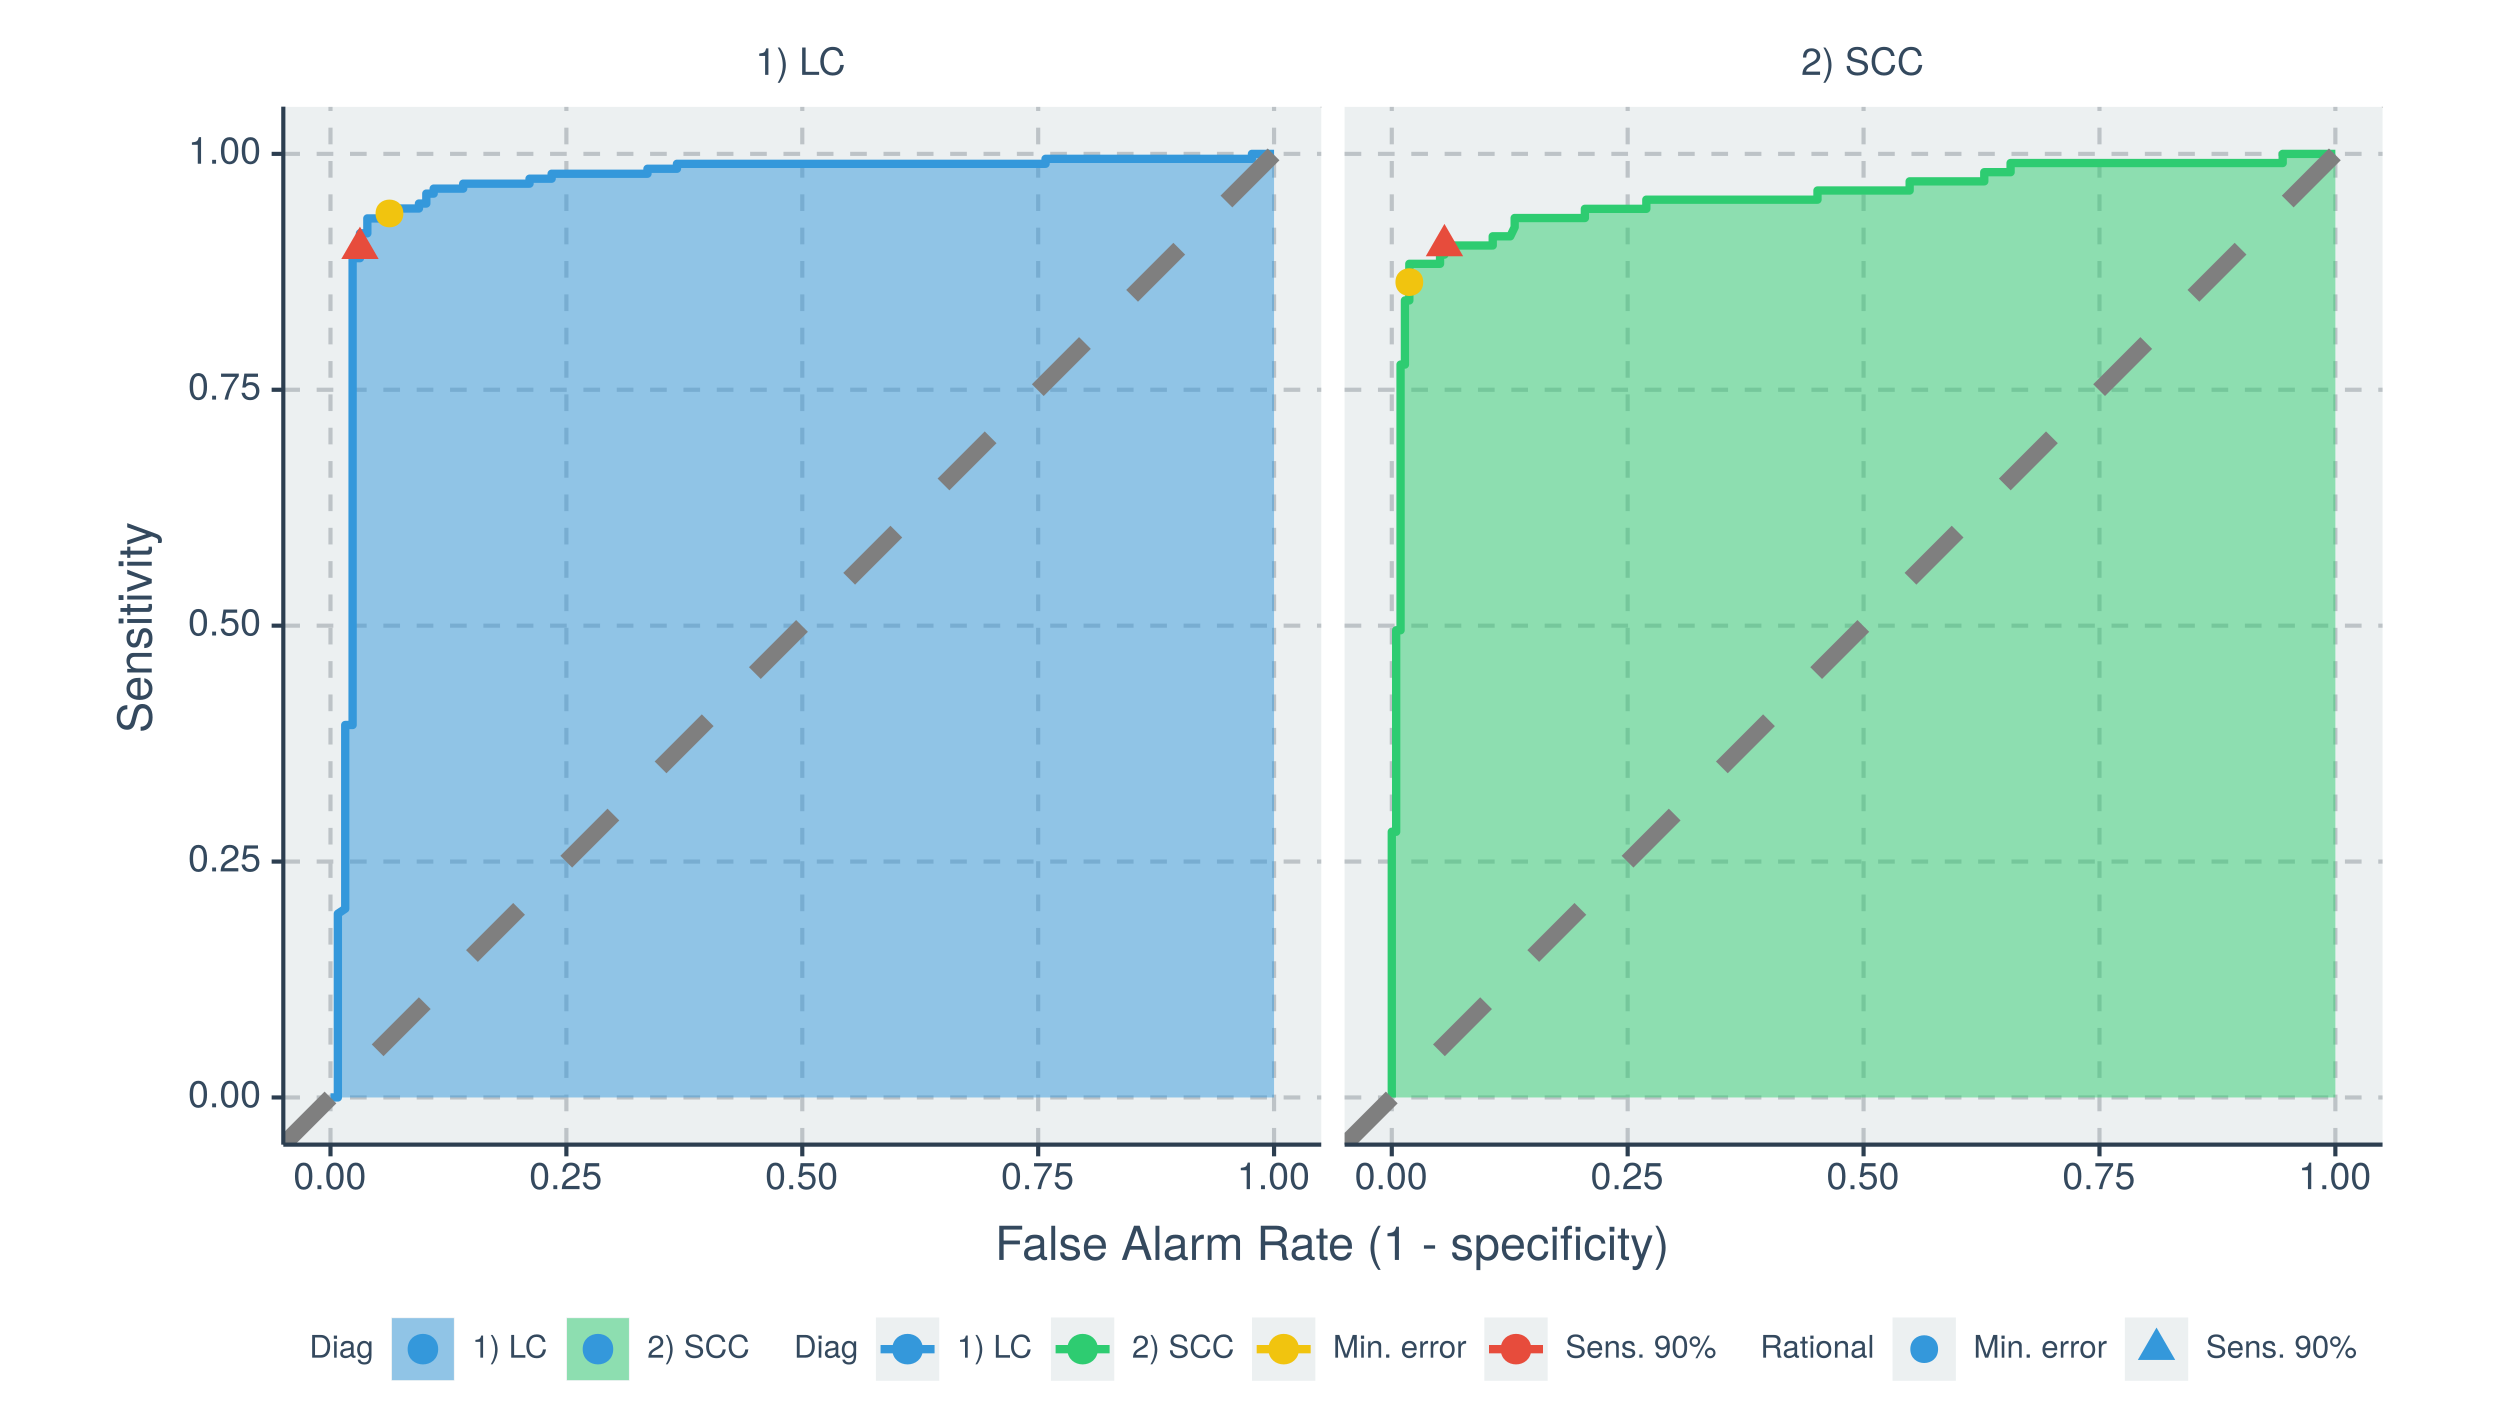 <?xml version="1.0" encoding="UTF-8"?>
<svg xmlns="http://www.w3.org/2000/svg" xmlns:xlink="http://www.w3.org/1999/xlink" width="640pt" height="360pt" viewBox="0 0 640 360" version="1.1">
<defs>
<g>
<symbol overflow="visible" id="glyph0-0">
<path style="stroke:none;" d=""/>
</symbol>
<symbol overflow="visible" id="glyph0-1">
<path style="stroke:none;" d="M 3.328 0 L 3.328 -6.797 L 2.766 -6.797 C 2.469 -5.75 2.281 -5.609 0.984 -5.453 L 0.984 -4.844 L 2.484 -4.844 L 2.484 0 Z M 3.328 0 "/>
</symbol>
<symbol overflow="visible" id="glyph0-2">
<path style="stroke:none;" d="M 2.453 -2.469 C 2.453 -3.984 1.859 -5.734 0.891 -7 L 0.359 -7 C 1.203 -5.625 1.672 -4.016 1.672 -2.469 C 1.672 -0.953 1.203 0.672 0.359 2.031 L 0.891 2.031 C 1.859 0.781 2.453 -0.969 2.453 -2.469 Z M 2.453 -2.469 "/>
</symbol>
<symbol overflow="visible" id="glyph0-3">
<path style="stroke:none;" d=""/>
</symbol>
<symbol overflow="visible" id="glyph0-4">
<path style="stroke:none;" d="M 5.109 0 L 5.109 -0.781 L 1.656 -0.781 L 1.656 -7 L 0.766 -7 L 0.766 0 Z M 5.109 0 "/>
</symbol>
<symbol overflow="visible" id="glyph0-5">
<path style="stroke:none;" d="M 6.5 -2.547 L 5.578 -2.547 C 5.359 -1.234 4.812 -0.609 3.625 -0.609 C 2.234 -0.609 1.359 -1.672 1.359 -3.422 C 1.359 -5.219 2.203 -6.375 3.547 -6.375 C 4.641 -6.375 5.219 -5.891 5.438 -4.828 L 6.344 -4.828 C 6.078 -6.359 5.188 -7.172 3.656 -7.172 C 1.531 -7.172 0.453 -5.453 0.453 -3.422 C 0.453 -1.375 1.562 0.172 3.609 0.172 C 5.328 0.172 6.281 -0.734 6.5 -2.547 Z M 6.5 -2.547 "/>
</symbol>
<symbol overflow="visible" id="glyph0-6">
<path style="stroke:none;" d="M 4.906 -4.812 C 4.906 -5.953 4.016 -6.797 2.719 -6.797 C 1.328 -6.797 0.531 -6.094 0.484 -4.438 L 1.328 -4.438 C 1.391 -5.578 1.859 -6.062 2.703 -6.062 C 3.469 -6.062 4.031 -5.516 4.031 -4.781 C 4.031 -4.25 3.719 -3.797 3.125 -3.438 L 2.234 -2.938 C 0.812 -2.141 0.406 -1.5 0.328 0 L 4.859 0 L 4.859 -0.828 L 1.281 -0.828 C 1.359 -1.391 1.672 -1.75 2.5 -2.234 L 3.469 -2.75 C 4.406 -3.266 4.906 -3.969 4.906 -4.812 Z M 4.906 -4.812 "/>
</symbol>
<symbol overflow="visible" id="glyph0-7">
<path style="stroke:none;" d="M 5.953 -1.922 C 5.953 -2.781 5.422 -3.422 4.469 -3.672 L 2.719 -4.141 C 1.875 -4.359 1.562 -4.641 1.562 -5.188 C 1.562 -5.891 2.188 -6.422 3.125 -6.422 C 4.234 -6.422 4.875 -5.906 4.875 -5 L 5.719 -5 C 5.719 -6.375 4.766 -7.172 3.156 -7.172 C 1.625 -7.172 0.672 -6.328 0.672 -5.062 C 0.672 -4.203 1.125 -3.672 2.047 -3.422 L 3.781 -2.969 C 4.656 -2.734 5.062 -2.375 5.062 -1.828 C 5.062 -1.062 4.484 -0.609 3.281 -0.609 C 1.953 -0.609 1.312 -1.281 1.312 -2.281 L 0.453 -2.281 C 0.453 -0.625 1.578 0.172 3.219 0.172 C 5 0.172 5.953 -0.672 5.953 -1.922 Z M 5.953 -1.922 "/>
</symbol>
<symbol overflow="visible" id="glyph0-8">
<path style="stroke:none;" d="M 4.859 -3.266 C 4.859 -5.625 4.109 -6.797 2.641 -6.797 C 1.172 -6.797 0.406 -5.609 0.406 -3.328 C 0.406 -1.031 1.188 0.141 2.641 0.141 C 4.078 0.141 4.859 -1.031 4.859 -3.266 Z M 4 -3.344 C 4 -1.422 3.562 -0.562 2.625 -0.562 C 1.734 -0.562 1.281 -1.453 1.281 -3.312 C 1.281 -5.188 1.734 -6.047 2.641 -6.047 C 3.547 -6.047 4 -5.172 4 -3.344 Z M 4 -3.344 "/>
</symbol>
<symbol overflow="visible" id="glyph0-9">
<path style="stroke:none;" d="M 1.828 0 L 1.828 -1 L 0.828 -1 L 0.828 0 Z M 1.828 0 "/>
</symbol>
<symbol overflow="visible" id="glyph0-10">
<path style="stroke:none;" d="M 4.922 -2.25 C 4.922 -3.594 4.031 -4.484 2.719 -4.484 C 2.25 -4.484 1.859 -4.359 1.469 -4.062 L 1.734 -5.828 L 4.562 -5.828 L 4.562 -6.656 L 1.062 -6.656 L 0.547 -3.094 L 1.328 -3.094 C 1.719 -3.562 2.047 -3.734 2.578 -3.734 C 3.484 -3.734 4.062 -3.141 4.062 -2.141 C 4.062 -1.156 3.484 -0.609 2.578 -0.609 C 1.828 -0.609 1.375 -0.984 1.188 -1.75 L 0.328 -1.75 C 0.609 -0.391 1.375 0.141 2.594 0.141 C 3.969 0.141 4.922 -0.812 4.922 -2.25 Z M 4.922 -2.25 "/>
</symbol>
<symbol overflow="visible" id="glyph0-11">
<path style="stroke:none;" d="M 4.984 -5.953 L 4.984 -6.656 L 0.438 -6.656 L 0.438 -5.828 L 4.109 -5.828 C 2.766 -4.109 1.797 -2.125 1.328 0 L 2.219 0 C 2.594 -2.203 3.562 -4.25 4.984 -5.953 Z M 4.984 -5.953 "/>
</symbol>
<symbol overflow="visible" id="glyph1-0">
<path style="stroke:none;" d=""/>
</symbol>
<symbol overflow="visible" id="glyph1-1">
<path style="stroke:none;" d="M 6.953 -7.766 L 6.953 -8.75 L 1.078 -8.75 L 1.078 0 L 2.203 0 L 2.203 -3.984 L 6.375 -3.984 L 6.375 -4.969 L 2.203 -4.969 L 2.203 -7.766 Z M 6.953 -7.766 "/>
</symbol>
<symbol overflow="visible" id="glyph1-2">
<path style="stroke:none;" d="M 6.422 -0.031 L 6.422 -0.781 C 6.312 -0.75 6.266 -0.75 6.203 -0.75 C 5.859 -0.75 5.656 -0.938 5.656 -1.25 L 5.656 -4.75 C 5.656 -5.875 4.844 -6.469 3.297 -6.469 C 1.781 -6.469 0.844 -5.875 0.781 -4.422 L 1.781 -4.422 C 1.875 -5.203 2.328 -5.547 3.266 -5.547 C 4.156 -5.547 4.672 -5.203 4.672 -4.609 L 4.672 -4.344 C 4.672 -3.922 4.422 -3.75 3.625 -3.641 C 2.203 -3.469 1.984 -3.422 1.609 -3.266 C 0.875 -2.969 0.5 -2.406 0.5 -1.625 C 0.5 -0.484 1.297 0.188 2.562 0.188 C 3.375 0.188 4.156 -0.156 4.703 -0.75 C 4.812 -0.266 5.25 0.078 5.734 0.078 C 5.938 0.078 6.094 0.062 6.422 -0.031 Z M 4.672 -2.172 C 4.672 -1.266 3.75 -0.703 2.781 -0.703 C 2 -0.703 1.547 -0.969 1.547 -1.656 C 1.547 -2.312 1.984 -2.609 3.062 -2.766 C 4.109 -2.906 4.328 -2.953 4.672 -3.109 Z M 4.672 -2.172 "/>
</symbol>
<symbol overflow="visible" id="glyph1-3">
<path style="stroke:none;" d="M 1.812 0 L 1.812 -8.75 L 0.812 -8.75 L 0.812 0 Z M 1.812 0 "/>
</symbol>
<symbol overflow="visible" id="glyph1-4">
<path style="stroke:none;" d="M 5.516 -1.766 C 5.516 -2.703 4.984 -3.172 3.734 -3.469 L 2.766 -3.703 C 1.953 -3.891 1.609 -4.156 1.609 -4.594 C 1.609 -5.172 2.125 -5.547 2.938 -5.547 C 3.75 -5.547 4.172 -5.203 4.203 -4.531 L 5.25 -4.531 C 5.25 -5.766 4.422 -6.469 2.969 -6.469 C 1.516 -6.469 0.562 -5.719 0.562 -4.547 C 0.562 -3.562 1.062 -3.094 2.562 -2.734 L 3.484 -2.516 C 4.188 -2.344 4.469 -2.141 4.469 -1.688 C 4.469 -1.094 3.875 -0.75 3 -0.75 C 2.094 -0.75 1.594 -0.953 1.469 -1.922 L 0.406 -1.922 C 0.453 -0.469 1.266 0.188 2.922 0.188 C 4.5 0.188 5.516 -0.547 5.516 -1.766 Z M 5.516 -1.766 "/>
</symbol>
<symbol overflow="visible" id="glyph1-5">
<path style="stroke:none;" d="M 6.156 -2.859 C 6.156 -3.766 6.078 -4.344 5.906 -4.812 C 5.5 -5.844 4.531 -6.469 3.359 -6.469 C 1.609 -6.469 0.484 -5.172 0.484 -3.109 C 0.484 -1.047 1.578 0.188 3.344 0.188 C 4.781 0.188 5.766 -0.641 6.031 -1.906 L 5.016 -1.906 C 4.734 -1.078 4.172 -0.75 3.375 -0.75 C 2.328 -0.75 1.547 -1.422 1.531 -2.859 Z M 5.094 -3.75 C 5.094 -3.75 5.094 -3.703 5.078 -3.672 L 1.547 -3.672 C 1.625 -4.781 2.344 -5.547 3.344 -5.547 C 4.328 -5.547 5.094 -4.734 5.094 -3.75 Z M 5.094 -3.75 "/>
</symbol>
<symbol overflow="visible" id="glyph1-6">
<path style="stroke:none;" d=""/>
</symbol>
<symbol overflow="visible" id="glyph1-7">
<path style="stroke:none;" d="M 7.844 0 L 4.766 -8.75 L 3.328 -8.75 L 0.203 0 L 1.391 0 L 2.312 -2.625 L 5.688 -2.625 L 6.594 0 Z M 5.375 -3.562 L 2.594 -3.562 L 4.031 -7.547 Z M 5.375 -3.562 "/>
</symbol>
<symbol overflow="visible" id="glyph1-8">
<path style="stroke:none;" d="M 3.859 -5.406 L 3.859 -6.438 C 3.688 -6.453 3.594 -6.469 3.469 -6.469 C 2.812 -6.469 2.328 -6.078 1.75 -5.141 L 1.75 -6.281 L 0.844 -6.281 L 0.844 0 L 1.844 0 L 1.844 -3.266 C 1.844 -4.688 2.297 -5.391 3.859 -5.406 Z M 3.859 -5.406 "/>
</symbol>
<symbol overflow="visible" id="glyph1-9">
<path style="stroke:none;" d="M 9.125 0 L 9.125 -4.719 C 9.125 -5.844 8.5 -6.469 7.312 -6.469 C 6.484 -6.469 5.969 -6.219 5.391 -5.516 C 5.016 -6.188 4.516 -6.469 3.703 -6.469 C 2.859 -6.469 2.297 -6.156 1.766 -5.406 L 1.766 -6.281 L 0.859 -6.281 L 0.859 0 L 1.844 0 L 1.844 -3.953 C 1.844 -4.859 2.516 -5.594 3.328 -5.594 C 4.062 -5.594 4.484 -5.141 4.484 -4.328 L 4.484 0 L 5.484 0 L 5.484 -3.953 C 5.484 -4.859 6.156 -5.594 6.969 -5.594 C 7.703 -5.594 8.125 -5.125 8.125 -4.328 L 8.125 0 Z M 9.125 0 "/>
</symbol>
<symbol overflow="visible" id="glyph1-10">
<path style="stroke:none;" d="M 8.141 0 L 8.141 -0.281 C 7.734 -0.562 7.625 -0.875 7.625 -2.047 C 7.594 -3.484 7.375 -3.906 6.438 -4.312 C 7.422 -4.797 7.812 -5.406 7.812 -6.406 C 7.812 -7.922 6.859 -8.75 5.141 -8.75 L 1.109 -8.75 L 1.109 0 L 2.234 0 L 2.234 -3.766 L 5.109 -3.766 C 6.094 -3.766 6.562 -3.281 6.547 -2.203 L 6.547 -1.422 C 6.531 -0.891 6.641 -0.359 6.797 0 Z M 6.641 -6.25 C 6.641 -5.219 6.125 -4.75 4.938 -4.75 L 2.234 -4.75 L 2.234 -7.766 L 4.938 -7.766 C 6.188 -7.766 6.641 -7.234 6.641 -6.25 Z M 6.641 -6.25 "/>
</symbol>
<symbol overflow="visible" id="glyph1-11">
<path style="stroke:none;" d="M 3.047 0 L 3.047 -0.844 C 2.922 -0.797 2.766 -0.797 2.562 -0.797 C 2.141 -0.797 2.016 -0.906 2.016 -1.359 L 2.016 -5.469 L 3.047 -5.469 L 3.047 -6.281 L 2.016 -6.281 L 2.016 -8.016 L 1.016 -8.016 L 1.016 -6.281 L 0.172 -6.281 L 0.172 -5.469 L 1.016 -5.469 L 1.016 -0.906 C 1.016 -0.281 1.453 0.078 2.234 0.078 C 2.469 0.078 2.719 0.062 3.047 0 Z M 3.047 0 "/>
</symbol>
<symbol overflow="visible" id="glyph1-12">
<path style="stroke:none;" d="M 3.484 2.547 C 2.438 0.828 1.844 -1.188 1.844 -3.109 C 1.844 -5.016 2.438 -7.047 3.484 -8.75 L 2.828 -8.75 C 1.625 -7.172 0.875 -4.984 0.875 -3.109 C 0.875 -1.219 1.625 0.969 2.828 2.547 Z M 3.484 2.547 "/>
</symbol>
<symbol overflow="visible" id="glyph1-13">
<path style="stroke:none;" d="M 4.156 0 L 4.156 -8.516 L 3.469 -8.516 C 3.094 -7.203 2.859 -7.016 1.219 -6.812 L 1.219 -6.062 L 3.109 -6.062 L 3.109 0 Z M 4.156 0 "/>
</symbol>
<symbol overflow="visible" id="glyph1-14">
<path style="stroke:none;" d="M 3.406 -2.875 L 3.406 -3.75 L 0.547 -3.75 L 0.547 -2.875 Z M 3.406 -2.875 "/>
</symbol>
<symbol overflow="visible" id="glyph1-15">
<path style="stroke:none;" d="M 6.281 -3.078 C 6.281 -5.203 5.25 -6.469 3.578 -6.469 C 2.719 -6.469 2.047 -6.078 1.578 -5.344 L 1.578 -6.281 L 0.656 -6.281 L 0.656 2.609 L 1.656 2.609 L 1.656 -0.75 C 2.188 -0.109 2.766 0.188 3.594 0.188 C 5.203 0.188 6.281 -1.078 6.281 -3.078 Z M 5.234 -3.109 C 5.234 -1.688 4.5 -0.75 3.406 -0.75 C 2.359 -0.75 1.656 -1.625 1.656 -3.094 C 1.656 -4.578 2.359 -5.531 3.406 -5.531 C 4.516 -5.531 5.234 -4.609 5.234 -3.109 Z M 5.234 -3.109 "/>
</symbol>
<symbol overflow="visible" id="glyph1-16">
<path style="stroke:none;" d="M 5.719 -2.156 L 4.719 -2.156 C 4.547 -1.156 4.031 -0.75 3.188 -0.75 C 2.078 -0.75 1.422 -1.594 1.422 -3.078 C 1.422 -4.656 2.062 -5.547 3.156 -5.547 C 4 -5.547 4.531 -5.047 4.641 -4.172 L 5.656 -4.172 C 5.531 -5.719 4.578 -6.469 3.172 -6.469 C 1.469 -6.469 0.375 -5.172 0.375 -3.078 C 0.375 -1.062 1.453 0.188 3.156 0.188 C 4.656 0.188 5.609 -0.719 5.719 -2.156 Z M 5.719 -2.156 "/>
</symbol>
<symbol overflow="visible" id="glyph1-17">
<path style="stroke:none;" d="M 1.844 0 L 1.844 -6.281 L 0.844 -6.281 L 0.844 0 Z M 1.969 -7.234 L 1.969 -8.484 L 0.719 -8.484 L 0.719 -7.234 Z M 1.969 -7.234 "/>
</symbol>
<symbol overflow="visible" id="glyph1-18">
<path style="stroke:none;" d="M 3.094 -5.469 L 3.094 -6.281 L 2.047 -6.281 L 2.047 -7.266 C 2.047 -7.688 2.297 -7.906 2.75 -7.906 C 2.828 -7.906 2.875 -7.906 3.094 -7.891 L 3.094 -8.719 C 2.875 -8.766 2.734 -8.781 2.531 -8.781 C 1.609 -8.781 1.062 -8.25 1.062 -7.359 L 1.062 -6.281 L 0.219 -6.281 L 0.219 -5.469 L 1.062 -5.469 L 1.062 0 L 2.047 0 L 2.047 -5.469 Z M 5.141 0 L 5.141 -6.281 L 4.156 -6.281 L 4.156 0 Z M 5.281 -7.234 L 5.281 -8.484 L 4.031 -8.484 L 4.031 -7.234 Z M 5.281 -7.234 "/>
</symbol>
<symbol overflow="visible" id="glyph1-19">
<path style="stroke:none;" d="M 5.734 -6.281 L 4.656 -6.281 L 2.922 -1.391 L 1.312 -6.281 L 0.234 -6.281 L 2.359 0.031 L 1.984 1.016 C 1.812 1.469 1.609 1.625 1.172 1.625 C 1.031 1.625 0.859 1.609 0.641 1.562 L 0.641 2.453 C 0.859 2.562 1.062 2.609 1.312 2.609 C 2.031 2.609 2.609 2.219 2.938 1.312 Z M 5.734 -6.281 "/>
</symbol>
<symbol overflow="visible" id="glyph1-20">
<path style="stroke:none;" d="M 3.078 -3.094 C 3.078 -4.984 2.312 -7.172 1.109 -8.75 L 0.453 -8.75 C 1.516 -7.031 2.094 -5.016 2.094 -3.094 C 2.094 -1.188 1.516 0.844 0.453 2.547 L 1.109 2.547 C 2.312 0.969 3.078 -1.219 3.078 -3.094 Z M 3.078 -3.094 "/>
</symbol>
<symbol overflow="visible" id="glyph2-0">
<path style="stroke:none;" d=""/>
</symbol>
<symbol overflow="visible" id="glyph2-1">
<path style="stroke:none;" d="M -2.406 -7.453 C -3.484 -7.453 -4.266 -6.781 -4.594 -5.594 L -5.188 -3.391 C -5.453 -2.344 -5.812 -1.953 -6.484 -1.953 C -7.375 -1.953 -8.031 -2.734 -8.031 -3.906 C -8.031 -5.297 -7.391 -6.094 -6.25 -6.094 L -6.25 -7.156 C -7.969 -7.156 -8.969 -5.969 -8.969 -3.953 C -8.969 -2.031 -7.906 -0.844 -6.328 -0.844 C -5.25 -0.844 -4.578 -1.406 -4.281 -2.562 L -3.703 -4.734 C -3.422 -5.828 -2.969 -6.344 -2.297 -6.344 C -1.328 -6.344 -0.766 -5.609 -0.766 -4.109 C -0.766 -2.453 -1.594 -1.625 -2.844 -1.625 L -2.844 -0.578 C -0.781 -0.578 0.219 -1.969 0.219 -4.031 C 0.219 -6.25 -0.844 -7.453 -2.406 -7.453 Z M -2.406 -7.453 "/>
</symbol>
<symbol overflow="visible" id="glyph2-2">
<path style="stroke:none;" d="M -2.859 -6.156 C -3.766 -6.156 -4.344 -6.078 -4.812 -5.906 C -5.844 -5.5 -6.469 -4.531 -6.469 -3.359 C -6.469 -1.609 -5.172 -0.484 -3.109 -0.484 C -1.047 -0.484 0.188 -1.578 0.188 -3.344 C 0.188 -4.781 -0.641 -5.766 -1.906 -6.031 L -1.906 -5.016 C -1.078 -4.734 -0.75 -4.172 -0.75 -3.375 C -0.75 -2.328 -1.422 -1.547 -2.859 -1.531 Z M -3.75 -5.094 C -3.75 -5.094 -3.703 -5.094 -3.672 -5.078 L -3.672 -1.547 C -4.781 -1.625 -5.547 -2.344 -5.547 -3.344 C -5.547 -4.328 -4.734 -5.094 -3.75 -5.094 Z M -3.75 -5.094 "/>
</symbol>
<symbol overflow="visible" id="glyph2-3">
<path style="stroke:none;" d="M 0 -5.844 L -4.75 -5.844 C -5.797 -5.844 -6.469 -5.062 -6.469 -3.859 C -6.469 -2.922 -6.109 -2.312 -5.234 -1.766 L -6.281 -1.766 L -6.281 -0.844 L 0 -0.844 L 0 -1.844 L -3.469 -1.844 C -4.75 -1.844 -5.594 -2.531 -5.594 -3.547 C -5.594 -4.344 -5.109 -4.844 -4.359 -4.844 L 0 -4.844 Z M 0 -5.844 "/>
</symbol>
<symbol overflow="visible" id="glyph2-4">
<path style="stroke:none;" d="M -1.766 -5.516 C -2.703 -5.516 -3.172 -4.984 -3.469 -3.734 L -3.703 -2.766 C -3.891 -1.953 -4.156 -1.609 -4.594 -1.609 C -5.172 -1.609 -5.547 -2.125 -5.547 -2.938 C -5.547 -3.75 -5.203 -4.172 -4.531 -4.203 L -4.531 -5.25 C -5.766 -5.25 -6.469 -4.422 -6.469 -2.969 C -6.469 -1.516 -5.719 -0.562 -4.547 -0.562 C -3.562 -0.562 -3.094 -1.062 -2.734 -2.562 L -2.516 -3.484 C -2.344 -4.188 -2.141 -4.469 -1.688 -4.469 C -1.094 -4.469 -0.75 -3.875 -0.75 -3 C -0.75 -2.094 -0.953 -1.594 -1.922 -1.469 L -1.922 -0.406 C -0.469 -0.453 0.188 -1.266 0.188 -2.922 C 0.188 -4.5 -0.547 -5.516 -1.766 -5.516 Z M -1.766 -5.516 "/>
</symbol>
<symbol overflow="visible" id="glyph2-5">
<path style="stroke:none;" d="M 0 -1.844 L -6.281 -1.844 L -6.281 -0.844 L 0 -0.844 Z M -7.234 -1.969 L -8.484 -1.969 L -8.484 -0.719 L -7.234 -0.719 Z M -7.234 -1.969 "/>
</symbol>
<symbol overflow="visible" id="glyph2-6">
<path style="stroke:none;" d="M 0 -3.047 L -0.844 -3.047 C -0.797 -2.922 -0.797 -2.766 -0.797 -2.562 C -0.797 -2.141 -0.906 -2.016 -1.359 -2.016 L -5.469 -2.016 L -5.469 -3.047 L -6.281 -3.047 L -6.281 -2.016 L -8.016 -2.016 L -8.016 -1.016 L -6.281 -1.016 L -6.281 -0.172 L -5.469 -0.172 L -5.469 -1.016 L -0.906 -1.016 C -0.281 -1.016 0.078 -1.453 0.078 -2.234 C 0.078 -2.469 0.062 -2.719 0 -3.047 Z M 0 -3.047 "/>
</symbol>
<symbol overflow="visible" id="glyph2-7">
<path style="stroke:none;" d="M -6.281 -5.828 L -6.281 -4.703 L -1.188 -2.922 L -6.281 -1.25 L -6.281 -0.125 L 0 -2.328 L 0 -3.422 Z M -6.281 -5.828 "/>
</symbol>
<symbol overflow="visible" id="glyph2-8">
<path style="stroke:none;" d="M -6.281 -5.734 L -6.281 -4.656 L -1.391 -2.922 L -6.281 -1.312 L -6.281 -0.234 L 0.031 -2.359 L 1.016 -1.984 C 1.469 -1.812 1.625 -1.609 1.625 -1.172 C 1.625 -1.031 1.609 -0.859 1.562 -0.641 L 2.453 -0.641 C 2.562 -0.859 2.609 -1.062 2.609 -1.312 C 2.609 -2.031 2.219 -2.609 1.312 -2.938 Z M -6.281 -5.734 "/>
</symbol>
<symbol overflow="visible" id="glyph3-0">
<path style="stroke:none;" d=""/>
</symbol>
<symbol overflow="visible" id="glyph3-1">
<path style="stroke:none;" d="M 5.328 -2.922 C 5.328 -4.734 4.438 -5.828 2.953 -5.828 L 0.719 -5.828 L 0.719 0 L 2.953 0 C 4.438 0 5.328 -1.109 5.328 -2.922 Z M 4.594 -2.906 C 4.594 -1.438 3.984 -0.656 2.828 -0.656 L 1.453 -0.656 L 1.453 -5.172 L 2.828 -5.172 C 3.984 -5.172 4.594 -4.406 4.594 -2.906 Z M 4.594 -2.906 "/>
</symbol>
<symbol overflow="visible" id="glyph3-2">
<path style="stroke:none;" d="M 1.219 0 L 1.219 -4.188 L 0.562 -4.188 L 0.562 0 Z M 1.312 -4.828 L 1.312 -5.656 L 0.484 -5.656 L 0.484 -4.828 Z M 1.312 -4.828 "/>
</symbol>
<symbol overflow="visible" id="glyph3-3">
<path style="stroke:none;" d="M 4.281 -0.016 L 4.281 -0.516 C 4.203 -0.5 4.172 -0.5 4.141 -0.5 C 3.906 -0.5 3.781 -0.625 3.781 -0.828 L 3.781 -3.172 C 3.781 -3.906 3.234 -4.312 2.203 -4.312 C 1.188 -4.312 0.562 -3.922 0.516 -2.953 L 1.188 -2.953 C 1.25 -3.469 1.547 -3.703 2.172 -3.703 C 2.781 -3.703 3.109 -3.469 3.109 -3.078 L 3.109 -2.891 C 3.109 -2.609 2.938 -2.5 2.422 -2.438 C 1.469 -2.312 1.328 -2.281 1.078 -2.172 C 0.578 -1.969 0.344 -1.594 0.344 -1.094 C 0.344 -0.328 0.859 0.125 1.719 0.125 C 2.25 0.125 2.766 -0.109 3.141 -0.5 C 3.203 -0.172 3.5 0.062 3.828 0.062 C 3.953 0.062 4.062 0.047 4.281 -0.016 Z M 3.109 -1.453 C 3.109 -0.844 2.5 -0.469 1.859 -0.469 C 1.344 -0.469 1.031 -0.641 1.031 -1.109 C 1.031 -1.547 1.328 -1.734 2.047 -1.844 C 2.75 -1.938 2.891 -1.969 3.109 -2.078 Z M 3.109 -1.453 "/>
</symbol>
<symbol overflow="visible" id="glyph3-4">
<path style="stroke:none;" d="M 3.906 -0.688 L 3.906 -4.188 L 3.297 -4.188 L 3.297 -3.578 C 2.953 -4.078 2.547 -4.312 2.016 -4.312 C 0.953 -4.312 0.234 -3.422 0.234 -2.062 C 0.234 -0.734 0.969 0.125 1.953 0.125 C 2.484 0.125 2.859 -0.109 3.297 -0.625 L 3.297 -0.359 C 3.297 0.766 2.844 1.188 2.062 1.188 C 1.531 1.188 1.125 0.984 1.047 0.484 L 0.375 0.484 C 0.438 1.266 1.062 1.75 2.047 1.75 C 3.359 1.75 3.906 1.156 3.906 -0.688 Z M 3.234 -2.078 C 3.234 -1.078 2.797 -0.5 2.094 -0.5 C 1.375 -0.5 0.922 -1.078 0.922 -2.094 C 0.922 -3.109 1.375 -3.703 2.094 -3.703 C 2.812 -3.703 3.234 -3.094 3.234 -2.078 Z M 3.234 -2.078 "/>
</symbol>
<symbol overflow="visible" id="glyph3-5">
<path style="stroke:none;" d="M 2.781 0 L 2.781 -5.672 L 2.312 -5.672 C 2.062 -4.797 1.906 -4.688 0.812 -4.547 L 0.812 -4.047 L 2.078 -4.047 L 2.078 0 Z M 2.781 0 "/>
</symbol>
<symbol overflow="visible" id="glyph3-6">
<path style="stroke:none;" d="M 2.047 -2.062 C 2.047 -3.328 1.547 -4.781 0.75 -5.828 L 0.297 -5.828 C 1.016 -4.688 1.406 -3.344 1.406 -2.062 C 1.406 -0.797 1.016 0.562 0.297 1.703 L 0.75 1.703 C 1.547 0.641 2.047 -0.812 2.047 -2.062 Z M 2.047 -2.062 "/>
</symbol>
<symbol overflow="visible" id="glyph3-7">
<path style="stroke:none;" d=""/>
</symbol>
<symbol overflow="visible" id="glyph3-8">
<path style="stroke:none;" d="M 4.266 0 L 4.266 -0.656 L 1.391 -0.656 L 1.391 -5.828 L 0.641 -5.828 L 0.641 0 Z M 4.266 0 "/>
</symbol>
<symbol overflow="visible" id="glyph3-9">
<path style="stroke:none;" d="M 5.422 -2.125 L 4.641 -2.125 C 4.469 -1.031 4.016 -0.516 3.031 -0.516 C 1.859 -0.516 1.125 -1.406 1.125 -2.859 C 1.125 -4.359 1.828 -5.312 2.953 -5.312 C 3.875 -5.312 4.359 -4.906 4.531 -4.031 L 5.297 -4.031 C 5.062 -5.297 4.328 -5.969 3.047 -5.969 C 1.281 -5.969 0.391 -4.547 0.391 -2.844 C 0.391 -1.141 1.297 0.141 3.016 0.141 C 4.438 0.141 5.234 -0.609 5.422 -2.125 Z M 5.422 -2.125 "/>
</symbol>
<symbol overflow="visible" id="glyph3-10">
<path style="stroke:none;" d="M 4.094 -4.016 C 4.094 -4.969 3.344 -5.672 2.266 -5.672 C 1.109 -5.672 0.438 -5.078 0.406 -3.703 L 1.109 -3.703 C 1.156 -4.656 1.547 -5.062 2.25 -5.062 C 2.891 -5.062 3.375 -4.594 3.375 -3.984 C 3.375 -3.547 3.109 -3.156 2.594 -2.875 L 1.859 -2.453 C 0.688 -1.781 0.344 -1.25 0.266 0 L 4.047 0 L 4.047 -0.703 L 1.062 -0.703 C 1.141 -1.156 1.391 -1.453 2.094 -1.859 L 2.891 -2.297 C 3.688 -2.719 4.094 -3.312 4.094 -4.016 Z M 4.094 -4.016 "/>
</symbol>
<symbol overflow="visible" id="glyph3-11">
<path style="stroke:none;" d="M 4.969 -1.594 C 4.969 -2.312 4.516 -2.844 3.734 -3.062 L 2.266 -3.453 C 1.562 -3.641 1.297 -3.875 1.297 -4.312 C 1.297 -4.906 1.828 -5.359 2.609 -5.359 C 3.531 -5.359 4.062 -4.922 4.062 -4.172 L 4.766 -4.172 C 4.766 -5.312 3.969 -5.969 2.625 -5.969 C 1.359 -5.969 0.562 -5.266 0.562 -4.219 C 0.562 -3.5 0.938 -3.062 1.703 -2.859 L 3.156 -2.469 C 3.891 -2.281 4.219 -1.984 4.219 -1.531 C 4.219 -0.891 3.75 -0.516 2.734 -0.516 C 1.625 -0.516 1.094 -1.062 1.094 -1.891 L 0.391 -1.891 C 0.391 -0.516 1.312 0.141 2.688 0.141 C 4.172 0.141 4.969 -0.562 4.969 -1.594 Z M 4.969 -1.594 "/>
</symbol>
<symbol overflow="visible" id="glyph3-12">
<path style="stroke:none;" d="M 6.094 0 L 6.094 -5.828 L 5.062 -5.828 L 3.359 -0.75 L 1.625 -5.828 L 0.594 -5.828 L 0.594 0 L 1.297 0 L 1.297 -4.891 L 2.953 0 L 3.75 0 L 5.391 -4.891 L 5.391 0 Z M 6.094 0 "/>
</symbol>
<symbol overflow="visible" id="glyph3-13">
<path style="stroke:none;" d="M 3.891 0 L 3.891 -3.172 C 3.891 -3.859 3.375 -4.312 2.562 -4.312 C 1.938 -4.312 1.547 -4.078 1.172 -3.484 L 1.172 -4.188 L 0.562 -4.188 L 0.562 0 L 1.219 0 L 1.219 -2.312 C 1.219 -3.172 1.688 -3.734 2.375 -3.734 C 2.891 -3.734 3.234 -3.406 3.234 -2.906 L 3.234 0 Z M 3.891 0 "/>
</symbol>
<symbol overflow="visible" id="glyph3-14">
<path style="stroke:none;" d="M 1.531 0 L 1.531 -0.828 L 0.703 -0.828 L 0.703 0 Z M 1.531 0 "/>
</symbol>
<symbol overflow="visible" id="glyph3-15">
<path style="stroke:none;" d="M 4.109 -1.906 C 4.109 -2.516 4.062 -2.891 3.938 -3.203 C 3.656 -3.891 3.031 -4.312 2.234 -4.312 C 1.078 -4.312 0.312 -3.453 0.312 -2.078 C 0.312 -0.703 1.047 0.125 2.219 0.125 C 3.188 0.125 3.844 -0.422 4.016 -1.266 L 3.344 -1.266 C 3.156 -0.719 2.781 -0.5 2.25 -0.5 C 1.547 -0.5 1.031 -0.938 1.016 -1.906 Z M 3.391 -2.5 C 3.391 -2.5 3.391 -2.469 3.391 -2.453 L 1.031 -2.453 C 1.094 -3.188 1.562 -3.703 2.234 -3.703 C 2.891 -3.703 3.391 -3.156 3.391 -2.5 Z M 3.391 -2.5 "/>
</symbol>
<symbol overflow="visible" id="glyph3-16">
<path style="stroke:none;" d="M 2.562 -3.609 L 2.562 -4.281 C 2.453 -4.297 2.406 -4.312 2.312 -4.312 C 1.875 -4.312 1.547 -4.062 1.172 -3.438 L 1.172 -4.188 L 0.562 -4.188 L 0.562 0 L 1.219 0 L 1.219 -2.172 C 1.219 -3.125 1.531 -3.594 2.562 -3.609 Z M 2.562 -3.609 "/>
</symbol>
<symbol overflow="visible" id="glyph3-17">
<path style="stroke:none;" d="M 4.078 -2.062 C 4.078 -3.516 3.391 -4.312 2.172 -4.312 C 1 -4.312 0.281 -3.5 0.281 -2.094 C 0.281 -0.688 0.984 0.125 2.188 0.125 C 3.359 0.125 4.078 -0.688 4.078 -2.062 Z M 3.391 -2.078 C 3.391 -1.094 2.922 -0.5 2.188 -0.5 C 1.438 -0.5 0.984 -1.078 0.984 -2.094 C 0.984 -3.109 1.438 -3.703 2.188 -3.703 C 2.938 -3.703 3.391 -3.109 3.391 -2.078 Z M 3.391 -2.078 "/>
</symbol>
<symbol overflow="visible" id="glyph3-18">
<path style="stroke:none;" d="M 3.672 -1.172 C 3.672 -1.797 3.312 -2.109 2.484 -2.312 L 1.844 -2.469 C 1.297 -2.594 1.078 -2.766 1.078 -3.062 C 1.078 -3.453 1.422 -3.703 1.953 -3.703 C 2.5 -3.703 2.781 -3.469 2.797 -3.031 L 3.5 -3.031 C 3.5 -3.844 2.953 -4.312 1.984 -4.312 C 1.016 -4.312 0.375 -3.812 0.375 -3.031 C 0.375 -2.375 0.719 -2.062 1.703 -1.828 L 2.328 -1.672 C 2.797 -1.562 2.969 -1.422 2.969 -1.125 C 2.969 -0.734 2.578 -0.5 2 -0.5 C 1.406 -0.5 1.062 -0.641 0.969 -1.281 L 0.266 -1.281 C 0.297 -0.312 0.844 0.125 1.938 0.125 C 3 0.125 3.672 -0.375 3.672 -1.172 Z M 3.672 -1.172 "/>
</symbol>
<symbol overflow="visible" id="glyph3-19">
<path style="stroke:none;" d="M 4.078 -2.969 C 4.078 -4.75 3.453 -5.672 2.156 -5.672 C 1.078 -5.672 0.297 -4.906 0.297 -3.797 C 0.297 -2.734 1.031 -2.031 2.047 -2.031 C 2.578 -2.031 2.969 -2.219 3.344 -2.656 C 3.344 -1.266 2.891 -0.5 2.078 -0.5 C 1.578 -0.5 1.234 -0.812 1.125 -1.359 L 0.422 -1.359 C 0.562 -0.438 1.172 0.125 2.031 0.125 C 3.359 0.125 4.078 -1.016 4.078 -2.969 Z M 3.297 -3.812 C 3.297 -3.109 2.812 -2.641 2.125 -2.641 C 1.453 -2.641 1.031 -3.094 1.031 -3.844 C 1.031 -4.562 1.5 -5.062 2.156 -5.062 C 2.812 -5.062 3.297 -4.547 3.297 -3.812 Z M 3.297 -3.812 "/>
</symbol>
<symbol overflow="visible" id="glyph3-20">
<path style="stroke:none;" d="M 4.062 -2.734 C 4.062 -4.703 3.438 -5.672 2.203 -5.672 C 0.969 -5.672 0.344 -4.688 0.344 -2.781 C 0.344 -0.859 0.984 0.125 2.203 0.125 C 3.406 0.125 4.062 -0.859 4.062 -2.734 Z M 3.344 -2.797 C 3.344 -1.188 2.969 -0.469 2.188 -0.469 C 1.438 -0.469 1.062 -1.219 1.062 -2.766 C 1.062 -4.312 1.438 -5.047 2.203 -5.047 C 2.953 -5.047 3.344 -4.312 3.344 -2.797 Z M 3.344 -2.797 "/>
</symbol>
<symbol overflow="visible" id="glyph3-21">
<path style="stroke:none;" d="M 2.953 -4.094 C 2.953 -4.875 2.359 -5.484 1.594 -5.484 C 0.844 -5.484 0.234 -4.859 0.234 -4.109 C 0.234 -3.359 0.844 -2.75 1.594 -2.75 C 2.344 -2.75 2.953 -3.359 2.953 -4.094 Z M 2.406 -4.109 C 2.406 -3.656 2.047 -3.297 1.594 -3.297 C 1.156 -3.297 0.781 -3.672 0.781 -4.109 C 0.781 -4.562 1.156 -4.922 1.594 -4.922 C 2.047 -4.922 2.406 -4.562 2.406 -4.109 Z M 5.406 -5.672 L 4.875 -5.672 L 1.719 0.156 L 2.234 0.156 Z M 6.875 -1.203 C 6.875 -1.969 6.266 -2.578 5.5 -2.578 C 4.766 -2.578 4.141 -1.953 4.141 -1.219 C 4.141 -0.469 4.766 0.156 5.516 0.156 C 6.25 0.156 6.875 -0.469 6.875 -1.203 Z M 6.312 -1.203 C 6.312 -0.766 5.953 -0.406 5.516 -0.406 C 5.062 -0.406 4.703 -0.766 4.703 -1.219 C 4.703 -1.656 5.062 -2.016 5.5 -2.016 C 5.953 -2.016 6.312 -1.656 6.312 -1.203 Z M 6.312 -1.203 "/>
</symbol>
<symbol overflow="visible" id="glyph3-22">
<path style="stroke:none;" d="M 5.438 0 L 5.438 -0.188 C 5.156 -0.375 5.094 -0.578 5.078 -1.359 C 5.062 -2.312 4.922 -2.609 4.281 -2.875 C 4.938 -3.203 5.203 -3.609 5.203 -4.266 C 5.203 -5.281 4.578 -5.828 3.438 -5.828 L 0.75 -5.828 L 0.75 0 L 1.484 0 L 1.484 -2.516 L 3.406 -2.516 C 4.062 -2.516 4.375 -2.188 4.375 -1.469 L 4.359 -0.953 C 4.359 -0.594 4.422 -0.234 4.531 0 Z M 4.438 -4.172 C 4.438 -3.484 4.078 -3.172 3.281 -3.172 L 1.484 -3.172 L 1.484 -5.172 L 3.281 -5.172 C 4.125 -5.172 4.438 -4.828 4.438 -4.172 Z M 4.438 -4.172 "/>
</symbol>
<symbol overflow="visible" id="glyph3-23">
<path style="stroke:none;" d="M 2.031 0 L 2.031 -0.562 C 1.938 -0.531 1.844 -0.531 1.719 -0.531 C 1.422 -0.531 1.344 -0.609 1.344 -0.906 L 1.344 -3.641 L 2.031 -3.641 L 2.031 -4.188 L 1.344 -4.188 L 1.344 -5.344 L 0.688 -5.344 L 0.688 -4.188 L 0.109 -4.188 L 0.109 -3.641 L 0.688 -3.641 L 0.688 -0.609 C 0.688 -0.188 0.969 0.062 1.484 0.062 C 1.641 0.062 1.812 0.047 2.031 0 Z M 2.031 0 "/>
</symbol>
<symbol overflow="visible" id="glyph3-24">
<path style="stroke:none;" d="M 1.203 0 L 1.203 -5.828 L 0.547 -5.828 L 0.547 0 Z M 1.203 0 "/>
</symbol>
</g>
<clipPath id="clip1">
  <path d="M 24.09 0 L 615.906 0 L 615.906 360 L 24.09 360 Z M 24.09 0 "/>
</clipPath>
<clipPath id="clip2">
  <path d="M 72.527 27.312 L 338.242 27.312 L 338.242 293.027 L 72.527 293.027 Z M 72.527 27.312 "/>
</clipPath>
<clipPath id="clip3">
  <path d="M 72.527 280 L 338.242 280 L 338.242 282 L 72.527 282 Z M 72.527 280 "/>
</clipPath>
<clipPath id="clip4">
  <path d="M 72.527 220 L 338.242 220 L 338.242 222 L 72.527 222 Z M 72.527 220 "/>
</clipPath>
<clipPath id="clip5">
  <path d="M 72.527 159 L 338.242 159 L 338.242 161 L 72.527 161 Z M 72.527 159 "/>
</clipPath>
<clipPath id="clip6">
  <path d="M 72.527 99 L 338.242 99 L 338.242 101 L 72.527 101 Z M 72.527 99 "/>
</clipPath>
<clipPath id="clip7">
  <path d="M 72.527 38 L 338.242 38 L 338.242 40 L 72.527 40 Z M 72.527 38 "/>
</clipPath>
<clipPath id="clip8">
  <path d="M 84 27.312 L 86 27.312 L 86 293.027 L 84 293.027 Z M 84 27.312 "/>
</clipPath>
<clipPath id="clip9">
  <path d="M 144 27.312 L 146 27.312 L 146 293.027 L 144 293.027 Z M 144 27.312 "/>
</clipPath>
<clipPath id="clip10">
  <path d="M 204 27.312 L 206 27.312 L 206 293.027 L 204 293.027 Z M 204 27.312 "/>
</clipPath>
<clipPath id="clip11">
  <path d="M 265 27.312 L 267 27.312 L 267 293.027 L 265 293.027 Z M 265 27.312 "/>
</clipPath>
<clipPath id="clip12">
  <path d="M 325 27.312 L 327 27.312 L 327 293.027 L 325 293.027 Z M 325 27.312 "/>
</clipPath>
<clipPath id="clip13">
  <path d="M 72.527 27.312 L 338.242 27.312 L 338.242 293.027 L 72.527 293.027 Z M 72.527 27.312 "/>
</clipPath>
<clipPath id="clip14">
  <path d="M 344.219 27.312 L 609.934 27.312 L 609.934 293.027 L 344.219 293.027 Z M 344.219 27.312 "/>
</clipPath>
<clipPath id="clip15">
  <path d="M 344.219 280 L 609.934 280 L 609.934 282 L 344.219 282 Z M 344.219 280 "/>
</clipPath>
<clipPath id="clip16">
  <path d="M 344.219 220 L 609.934 220 L 609.934 222 L 344.219 222 Z M 344.219 220 "/>
</clipPath>
<clipPath id="clip17">
  <path d="M 344.219 159 L 609.934 159 L 609.934 161 L 344.219 161 Z M 344.219 159 "/>
</clipPath>
<clipPath id="clip18">
  <path d="M 344.219 99 L 609.934 99 L 609.934 101 L 344.219 101 Z M 344.219 99 "/>
</clipPath>
<clipPath id="clip19">
  <path d="M 344.219 38 L 609.934 38 L 609.934 40 L 344.219 40 Z M 344.219 38 "/>
</clipPath>
<clipPath id="clip20">
  <path d="M 355 27.312 L 357 27.312 L 357 293.027 L 355 293.027 Z M 355 27.312 "/>
</clipPath>
<clipPath id="clip21">
  <path d="M 416 27.312 L 418 27.312 L 418 293.027 L 416 293.027 Z M 416 27.312 "/>
</clipPath>
<clipPath id="clip22">
  <path d="M 476 27.312 L 478 27.312 L 478 293.027 L 476 293.027 Z M 476 27.312 "/>
</clipPath>
<clipPath id="clip23">
  <path d="M 536 27.312 L 538 27.312 L 538 293.027 L 536 293.027 Z M 536 27.312 "/>
</clipPath>
<clipPath id="clip24">
  <path d="M 597 27.312 L 599 27.312 L 599 293.027 L 597 293.027 Z M 597 27.312 "/>
</clipPath>
<clipPath id="clip25">
  <path d="M 344.219 27.312 L 609.934 27.312 L 609.934 293.027 L 344.219 293.027 Z M 344.219 27.312 "/>
</clipPath>
<clipPath id="clip26">
  <path d="M 72.527 5.977 L 338.242 5.977 L 338.242 27.312 L 72.527 27.312 Z M 72.527 5.977 "/>
</clipPath>
<clipPath id="clip27">
  <path d="M 344.219 5.977 L 609.934 5.977 L 609.934 27.312 L 344.219 27.312 Z M 344.219 5.977 "/>
</clipPath>
</defs>
<g id="surface202">
<rect x="0" y="0" width="640" height="360" style="fill:rgb(100%,100%,100%);fill-opacity:1;stroke:none;"/>
<g clip-path="url(#clip1)" clip-rule="nonzero">
<path style="fill-rule:nonzero;fill:rgb(100%,100%,100%);fill-opacity:0.502;stroke-width:1.067;stroke-linecap:round;stroke-linejoin:round;stroke:rgb(100%,100%,100%);stroke-opacity:1;stroke-miterlimit:10;" d="M 24.09 360 L 615.906 360 L 615.906 0 L 24.09 0 Z M 24.09 360 "/>
</g>
<g clip-path="url(#clip2)" clip-rule="nonzero">
<path style=" stroke:none;fill-rule:nonzero;fill:rgb(92.549%,94.118%,94.51%);fill-opacity:1;" d="M 72.527 293.027 L 338.242 293.027 L 338.242 27.312 L 72.527 27.312 Z M 72.527 293.027 "/>
</g>
<g clip-path="url(#clip3)" clip-rule="nonzero">
<path style="fill:none;stroke-width:1.067;stroke-linecap:butt;stroke-linejoin:round;stroke:rgb(74.118%,76.471%,78.039%);stroke-opacity:1;stroke-dasharray:4.268,4.268;stroke-miterlimit:10;" d="M 72.527 280.949 L 338.238 280.949 "/>
</g>
<g clip-path="url(#clip4)" clip-rule="nonzero">
<path style="fill:none;stroke-width:1.067;stroke-linecap:butt;stroke-linejoin:round;stroke:rgb(74.118%,76.471%,78.039%);stroke-opacity:1;stroke-dasharray:4.268,4.268;stroke-miterlimit:10;" d="M 72.527 220.559 L 338.238 220.559 "/>
</g>
<g clip-path="url(#clip5)" clip-rule="nonzero">
<path style="fill:none;stroke-width:1.067;stroke-linecap:butt;stroke-linejoin:round;stroke:rgb(74.118%,76.471%,78.039%);stroke-opacity:1;stroke-dasharray:4.268,4.268;stroke-miterlimit:10;" d="M 72.527 160.168 L 338.238 160.168 "/>
</g>
<g clip-path="url(#clip6)" clip-rule="nonzero">
<path style="fill:none;stroke-width:1.067;stroke-linecap:butt;stroke-linejoin:round;stroke:rgb(74.118%,76.471%,78.039%);stroke-opacity:1;stroke-dasharray:4.268,4.268;stroke-miterlimit:10;" d="M 72.527 99.781 L 338.238 99.781 "/>
</g>
<g clip-path="url(#clip7)" clip-rule="nonzero">
<path style="fill:none;stroke-width:1.067;stroke-linecap:butt;stroke-linejoin:round;stroke:rgb(74.118%,76.471%,78.039%);stroke-opacity:1;stroke-dasharray:4.268,4.268;stroke-miterlimit:10;" d="M 72.527 39.391 L 338.238 39.391 "/>
</g>
<g clip-path="url(#clip8)" clip-rule="nonzero">
<path style="fill:none;stroke-width:1.067;stroke-linecap:butt;stroke-linejoin:round;stroke:rgb(74.118%,76.471%,78.039%);stroke-opacity:1;stroke-dasharray:4.268,4.268;stroke-miterlimit:10;" d="M 84.605 293.027 L 84.605 27.312 "/>
</g>
<g clip-path="url(#clip9)" clip-rule="nonzero">
<path style="fill:none;stroke-width:1.067;stroke-linecap:butt;stroke-linejoin:round;stroke:rgb(74.118%,76.471%,78.039%);stroke-opacity:1;stroke-dasharray:4.268,4.268;stroke-miterlimit:10;" d="M 144.992 293.027 L 144.992 27.312 "/>
</g>
<g clip-path="url(#clip10)" clip-rule="nonzero">
<path style="fill:none;stroke-width:1.067;stroke-linecap:butt;stroke-linejoin:round;stroke:rgb(74.118%,76.471%,78.039%);stroke-opacity:1;stroke-dasharray:4.268,4.268;stroke-miterlimit:10;" d="M 205.383 293.027 L 205.383 27.312 "/>
</g>
<g clip-path="url(#clip11)" clip-rule="nonzero">
<path style="fill:none;stroke-width:1.067;stroke-linecap:butt;stroke-linejoin:round;stroke:rgb(74.118%,76.471%,78.039%);stroke-opacity:1;stroke-dasharray:4.268,4.268;stroke-miterlimit:10;" d="M 265.773 293.027 L 265.773 27.312 "/>
</g>
<g clip-path="url(#clip12)" clip-rule="nonzero">
<path style="fill:none;stroke-width:1.067;stroke-linecap:butt;stroke-linejoin:round;stroke:rgb(74.118%,76.471%,78.039%);stroke-opacity:1;stroke-dasharray:4.268,4.268;stroke-miterlimit:10;" d="M 326.16 293.027 L 326.16 27.312 "/>
</g>
<path style=" stroke:none;fill-rule:nonzero;fill:rgb(20.392%,59.608%,85.882%);fill-opacity:0.502;" d="M 84.605 280.949 L 86.492 280.949 L 86.492 233.91 L 88.379 232.637 L 88.379 185.598 L 90.266 185.598 L 90.266 66.09 L 92.152 66.09 L 92.152 59.73 L 94.039 59.73 L 94.039 55.918 L 99.703 55.918 L 99.703 53.375 L 107.25 53.375 L 107.25 52.105 L 109.137 52.105 L 109.137 49.562 L 111.023 49.562 L 111.023 48.289 L 118.574 48.289 L 118.574 47.02 L 135.559 47.02 L 135.559 45.746 L 141.219 45.746 L 141.219 44.477 L 165.754 44.477 L 165.754 43.203 L 173.301 43.203 L 173.301 41.934 L 267.66 41.934 L 267.66 40.66 L 320.5 40.66 L 320.5 39.391 L 326.16 39.391 L 326.16 280.949 Z M 84.605 280.949 "/>
<path style="fill:none;stroke-width:2.134;stroke-linecap:butt;stroke-linejoin:round;stroke:rgb(20.392%,59.608%,85.882%);stroke-opacity:1;stroke-miterlimit:10;" d="M 84.605 280.949 L 86.492 280.949 L 86.492 233.91 L 88.379 232.637 L 88.379 185.598 L 90.266 185.598 L 90.266 66.09 L 92.152 66.09 L 92.152 59.73 L 94.039 59.73 L 94.039 55.918 L 99.703 55.918 L 99.703 53.375 L 107.25 53.375 L 107.25 52.105 L 109.137 52.105 L 109.137 49.562 L 111.023 49.562 L 111.023 48.289 L 118.574 48.289 L 118.574 47.02 L 135.559 47.02 L 135.559 45.746 L 141.219 45.746 L 141.219 44.477 L 165.754 44.477 L 165.754 43.203 L 173.301 43.203 L 173.301 41.934 L 267.66 41.934 L 267.66 40.66 L 320.5 40.66 L 320.5 39.391 L 326.16 39.391 "/>
<g clip-path="url(#clip13)" clip-rule="nonzero">
<path style="fill:none;stroke-width:4.268;stroke-linecap:butt;stroke-linejoin:round;stroke:rgb(49.804%,49.804%,49.804%);stroke-opacity:1;stroke-dasharray:17.072,17.072;stroke-miterlimit:10;" d="M 72.527 293.027 L 338.238 27.312 "/>
</g>
<path style=" stroke:none;fill-rule:nonzero;fill:rgb(94.51%,76.863%,5.882%);fill-opacity:1;" d="M 103.258 54.648 C 103.258 59.387 96.145 59.387 96.145 54.648 C 96.145 49.906 103.258 49.906 103.258 54.648 "/>
<path style=" stroke:none;fill-rule:nonzero;fill:rgb(90.588%,29.804%,23.529%);fill-opacity:1;" d="M 92.152 58.016 L 96.941 66.312 L 87.363 66.312 Z M 92.152 58.016 "/>
<g clip-path="url(#clip14)" clip-rule="nonzero">
<path style=" stroke:none;fill-rule:nonzero;fill:rgb(92.549%,94.118%,94.51%);fill-opacity:1;" d="M 344.219 293.027 L 609.934 293.027 L 609.934 27.312 L 344.219 27.312 Z M 344.219 293.027 "/>
</g>
<g clip-path="url(#clip15)" clip-rule="nonzero">
<path style="fill:none;stroke-width:1.067;stroke-linecap:butt;stroke-linejoin:round;stroke:rgb(74.118%,76.471%,78.039%);stroke-opacity:1;stroke-dasharray:4.268,4.268;stroke-miterlimit:10;" d="M 344.219 280.949 L 609.93 280.949 "/>
</g>
<g clip-path="url(#clip16)" clip-rule="nonzero">
<path style="fill:none;stroke-width:1.067;stroke-linecap:butt;stroke-linejoin:round;stroke:rgb(74.118%,76.471%,78.039%);stroke-opacity:1;stroke-dasharray:4.268,4.268;stroke-miterlimit:10;" d="M 344.219 220.559 L 609.93 220.559 "/>
</g>
<g clip-path="url(#clip17)" clip-rule="nonzero">
<path style="fill:none;stroke-width:1.067;stroke-linecap:butt;stroke-linejoin:round;stroke:rgb(74.118%,76.471%,78.039%);stroke-opacity:1;stroke-dasharray:4.268,4.268;stroke-miterlimit:10;" d="M 344.219 160.168 L 609.93 160.168 "/>
</g>
<g clip-path="url(#clip18)" clip-rule="nonzero">
<path style="fill:none;stroke-width:1.067;stroke-linecap:butt;stroke-linejoin:round;stroke:rgb(74.118%,76.471%,78.039%);stroke-opacity:1;stroke-dasharray:4.268,4.268;stroke-miterlimit:10;" d="M 344.219 99.781 L 609.93 99.781 "/>
</g>
<g clip-path="url(#clip19)" clip-rule="nonzero">
<path style="fill:none;stroke-width:1.067;stroke-linecap:butt;stroke-linejoin:round;stroke:rgb(74.118%,76.471%,78.039%);stroke-opacity:1;stroke-dasharray:4.268,4.268;stroke-miterlimit:10;" d="M 344.219 39.391 L 609.93 39.391 "/>
</g>
<g clip-path="url(#clip20)" clip-rule="nonzero">
<path style="fill:none;stroke-width:1.067;stroke-linecap:butt;stroke-linejoin:round;stroke:rgb(74.118%,76.471%,78.039%);stroke-opacity:1;stroke-dasharray:4.268,4.268;stroke-miterlimit:10;" d="M 356.297 293.027 L 356.297 27.312 "/>
</g>
<g clip-path="url(#clip21)" clip-rule="nonzero">
<path style="fill:none;stroke-width:1.067;stroke-linecap:butt;stroke-linejoin:round;stroke:rgb(74.118%,76.471%,78.039%);stroke-opacity:1;stroke-dasharray:4.268,4.268;stroke-miterlimit:10;" d="M 416.684 293.027 L 416.684 27.312 "/>
</g>
<g clip-path="url(#clip22)" clip-rule="nonzero">
<path style="fill:none;stroke-width:1.067;stroke-linecap:butt;stroke-linejoin:round;stroke:rgb(74.118%,76.471%,78.039%);stroke-opacity:1;stroke-dasharray:4.268,4.268;stroke-miterlimit:10;" d="M 477.074 293.027 L 477.074 27.312 "/>
</g>
<g clip-path="url(#clip23)" clip-rule="nonzero">
<path style="fill:none;stroke-width:1.067;stroke-linecap:butt;stroke-linejoin:round;stroke:rgb(74.118%,76.471%,78.039%);stroke-opacity:1;stroke-dasharray:4.268,4.268;stroke-miterlimit:10;" d="M 537.465 293.027 L 537.465 27.312 "/>
</g>
<g clip-path="url(#clip24)" clip-rule="nonzero">
<path style="fill:none;stroke-width:1.067;stroke-linecap:butt;stroke-linejoin:round;stroke:rgb(74.118%,76.471%,78.039%);stroke-opacity:1;stroke-dasharray:4.268,4.268;stroke-miterlimit:10;" d="M 597.852 293.027 L 597.852 27.312 "/>
</g>
<path style=" stroke:none;fill-rule:nonzero;fill:rgb(18.039%,80%,44.314%);fill-opacity:0.502;" d="M 356.297 280.949 L 356.297 212.938 L 357.418 212.938 L 357.418 161.344 L 358.543 161.344 L 358.543 93.332 L 359.664 93.332 L 359.664 76.914 L 360.789 76.914 L 360.789 67.535 L 368.652 67.535 L 368.652 65.188 L 369.777 65.188 L 369.777 62.844 L 382.137 62.844 L 382.137 60.496 L 386.629 60.496 L 387.754 58.152 L 387.754 55.809 L 405.73 55.809 L 405.73 53.461 L 421.461 53.461 L 421.461 51.117 L 465.277 51.117 L 465.277 48.773 L 488.871 48.773 L 488.871 46.426 L 507.973 46.426 L 507.973 44.082 L 514.711 44.082 L 514.711 41.734 L 584.371 41.734 L 584.371 39.391 L 597.852 39.391 L 597.852 280.949 Z M 356.297 280.949 "/>
<path style="fill:none;stroke-width:2.134;stroke-linecap:butt;stroke-linejoin:round;stroke:rgb(18.039%,80%,44.314%);stroke-opacity:1;stroke-miterlimit:10;" d="M 356.297 280.949 L 356.297 212.938 L 357.418 212.938 L 357.418 161.344 L 358.543 161.344 L 358.543 93.332 L 359.664 93.332 L 359.664 76.914 L 360.789 76.914 L 360.789 67.535 L 368.652 67.535 L 368.652 65.188 L 369.777 65.188 L 369.777 62.844 L 382.137 62.844 L 382.137 60.496 L 386.629 60.496 L 387.754 58.152 L 387.754 55.809 L 405.73 55.809 L 405.73 53.461 L 421.461 53.461 L 421.461 51.117 L 465.277 51.117 L 465.277 48.773 L 488.871 48.773 L 488.871 46.426 L 507.973 46.426 L 507.973 44.082 L 514.711 44.082 L 514.711 41.734 L 584.371 41.734 L 584.371 39.391 L 597.852 39.391 "/>
<g clip-path="url(#clip25)" clip-rule="nonzero">
<path style="fill:none;stroke-width:4.268;stroke-linecap:butt;stroke-linejoin:round;stroke:rgb(49.804%,49.804%,49.804%);stroke-opacity:1;stroke-dasharray:17.072,17.072;stroke-miterlimit:10;" d="M 344.219 293.027 L 609.93 27.312 "/>
</g>
<path style=" stroke:none;fill-rule:nonzero;fill:rgb(94.51%,76.863%,5.882%);fill-opacity:1;" d="M 364.344 72.223 C 364.344 76.965 357.234 76.965 357.234 72.223 C 357.234 67.484 364.344 67.484 364.344 72.223 "/>
<path style=" stroke:none;fill-rule:nonzero;fill:rgb(90.588%,29.804%,23.529%);fill-opacity:1;" d="M 369.777 57.312 L 374.566 65.605 L 364.988 65.605 Z M 369.777 57.312 "/>
<g clip-path="url(#clip26)" clip-rule="nonzero">
<path style=" stroke:none;fill-rule:nonzero;fill:rgb(100%,100%,100%);fill-opacity:1;" d="M 72.527 27.312 L 338.242 27.312 L 338.242 5.977 L 72.527 5.977 Z M 72.527 27.312 "/>
</g>
<g style="fill:rgb(20.392%,28.627%,36.863%);fill-opacity:1;">
  <use xlink:href="#glyph0-1" x="193.383" y="19.164"/>
  <use xlink:href="#glyph0-2" x="198.72" y="19.164"/>
  <use xlink:href="#glyph0-3" x="201.916" y="19.164"/>
  <use xlink:href="#glyph0-4" x="204.584" y="19.164"/>
  <use xlink:href="#glyph0-5" x="209.537" y="19.164"/>
</g>
<g clip-path="url(#clip27)" clip-rule="nonzero">
<path style=" stroke:none;fill-rule:nonzero;fill:rgb(100%,100%,100%);fill-opacity:1;" d="M 344.219 27.312 L 609.934 27.312 L 609.934 5.977 L 344.219 5.977 Z M 344.219 27.312 "/>
</g>
<g style="fill:rgb(20.392%,28.627%,36.863%);fill-opacity:1;">
  <use xlink:href="#glyph0-6" x="461.074" y="19.164"/>
  <use xlink:href="#glyph0-2" x="466.411" y="19.164"/>
  <use xlink:href="#glyph0-3" x="469.607" y="19.164"/>
  <use xlink:href="#glyph0-7" x="472.275" y="19.164"/>
  <use xlink:href="#glyph0-5" x="478.678" y="19.164"/>
  <use xlink:href="#glyph0-5" x="485.608" y="19.164"/>
</g>
<path style="fill:none;stroke-width:1.067;stroke-linecap:butt;stroke-linejoin:round;stroke:rgb(17.255%,24.314%,31.373%);stroke-opacity:1;stroke-miterlimit:10;" d="M 72.527 293.027 L 338.238 293.027 "/>
<path style="fill:none;stroke-width:1.067;stroke-linecap:butt;stroke-linejoin:round;stroke:rgb(17.255%,24.314%,31.373%);stroke-opacity:1;stroke-miterlimit:10;" d="M 84.605 296.016 L 84.605 293.027 "/>
<path style="fill:none;stroke-width:1.067;stroke-linecap:butt;stroke-linejoin:round;stroke:rgb(17.255%,24.314%,31.373%);stroke-opacity:1;stroke-miterlimit:10;" d="M 144.992 296.016 L 144.992 293.027 "/>
<path style="fill:none;stroke-width:1.067;stroke-linecap:butt;stroke-linejoin:round;stroke:rgb(17.255%,24.314%,31.373%);stroke-opacity:1;stroke-miterlimit:10;" d="M 205.383 296.016 L 205.383 293.027 "/>
<path style="fill:none;stroke-width:1.067;stroke-linecap:butt;stroke-linejoin:round;stroke:rgb(17.255%,24.314%,31.373%);stroke-opacity:1;stroke-miterlimit:10;" d="M 265.773 296.016 L 265.773 293.027 "/>
<path style="fill:none;stroke-width:1.067;stroke-linecap:butt;stroke-linejoin:round;stroke:rgb(17.255%,24.314%,31.373%);stroke-opacity:1;stroke-miterlimit:10;" d="M 326.16 296.016 L 326.16 293.027 "/>
<g style="fill:rgb(20.392%,28.627%,36.863%);fill-opacity:1;">
  <use xlink:href="#glyph0-8" x="75.105" y="304.426"/>
  <use xlink:href="#glyph0-9" x="80.442" y="304.426"/>
  <use xlink:href="#glyph0-8" x="83.11" y="304.426"/>
  <use xlink:href="#glyph0-8" x="88.447" y="304.426"/>
</g>
<g style="fill:rgb(20.392%,28.627%,36.863%);fill-opacity:1;">
  <use xlink:href="#glyph0-8" x="135.492" y="304.426"/>
  <use xlink:href="#glyph0-9" x="140.829" y="304.426"/>
  <use xlink:href="#glyph0-6" x="143.497" y="304.426"/>
  <use xlink:href="#glyph0-10" x="148.834" y="304.426"/>
</g>
<g style="fill:rgb(20.392%,28.627%,36.863%);fill-opacity:1;">
  <use xlink:href="#glyph0-8" x="195.883" y="304.426"/>
  <use xlink:href="#glyph0-9" x="201.22" y="304.426"/>
  <use xlink:href="#glyph0-10" x="203.888" y="304.426"/>
  <use xlink:href="#glyph0-8" x="209.225" y="304.426"/>
</g>
<g style="fill:rgb(20.392%,28.627%,36.863%);fill-opacity:1;">
  <use xlink:href="#glyph0-8" x="256.273" y="304.426"/>
  <use xlink:href="#glyph0-9" x="261.61" y="304.426"/>
  <use xlink:href="#glyph0-11" x="264.278" y="304.426"/>
  <use xlink:href="#glyph0-10" x="269.615" y="304.426"/>
</g>
<g style="fill:rgb(20.392%,28.627%,36.863%);fill-opacity:1;">
  <use xlink:href="#glyph0-1" x="316.66" y="304.426"/>
  <use xlink:href="#glyph0-9" x="321.997" y="304.426"/>
  <use xlink:href="#glyph0-8" x="324.665" y="304.426"/>
  <use xlink:href="#glyph0-8" x="330.002" y="304.426"/>
</g>
<path style="fill:none;stroke-width:1.067;stroke-linecap:butt;stroke-linejoin:round;stroke:rgb(17.255%,24.314%,31.373%);stroke-opacity:1;stroke-miterlimit:10;" d="M 344.219 293.027 L 609.93 293.027 "/>
<path style="fill:none;stroke-width:1.067;stroke-linecap:butt;stroke-linejoin:round;stroke:rgb(17.255%,24.314%,31.373%);stroke-opacity:1;stroke-miterlimit:10;" d="M 356.297 296.016 L 356.297 293.027 "/>
<path style="fill:none;stroke-width:1.067;stroke-linecap:butt;stroke-linejoin:round;stroke:rgb(17.255%,24.314%,31.373%);stroke-opacity:1;stroke-miterlimit:10;" d="M 416.684 296.016 L 416.684 293.027 "/>
<path style="fill:none;stroke-width:1.067;stroke-linecap:butt;stroke-linejoin:round;stroke:rgb(17.255%,24.314%,31.373%);stroke-opacity:1;stroke-miterlimit:10;" d="M 477.074 296.016 L 477.074 293.027 "/>
<path style="fill:none;stroke-width:1.067;stroke-linecap:butt;stroke-linejoin:round;stroke:rgb(17.255%,24.314%,31.373%);stroke-opacity:1;stroke-miterlimit:10;" d="M 537.465 296.016 L 537.465 293.027 "/>
<path style="fill:none;stroke-width:1.067;stroke-linecap:butt;stroke-linejoin:round;stroke:rgb(17.255%,24.314%,31.373%);stroke-opacity:1;stroke-miterlimit:10;" d="M 597.852 296.016 L 597.852 293.027 "/>
<g style="fill:rgb(20.392%,28.627%,36.863%);fill-opacity:1;">
  <use xlink:href="#glyph0-8" x="346.797" y="304.426"/>
  <use xlink:href="#glyph0-9" x="352.134" y="304.426"/>
  <use xlink:href="#glyph0-8" x="354.802" y="304.426"/>
  <use xlink:href="#glyph0-8" x="360.139" y="304.426"/>
</g>
<g style="fill:rgb(20.392%,28.627%,36.863%);fill-opacity:1;">
  <use xlink:href="#glyph0-8" x="407.184" y="304.426"/>
  <use xlink:href="#glyph0-9" x="412.521" y="304.426"/>
  <use xlink:href="#glyph0-6" x="415.188" y="304.426"/>
  <use xlink:href="#glyph0-10" x="420.525" y="304.426"/>
</g>
<g style="fill:rgb(20.392%,28.627%,36.863%);fill-opacity:1;">
  <use xlink:href="#glyph0-8" x="467.574" y="304.426"/>
  <use xlink:href="#glyph0-9" x="472.911" y="304.426"/>
  <use xlink:href="#glyph0-10" x="475.579" y="304.426"/>
  <use xlink:href="#glyph0-8" x="480.916" y="304.426"/>
</g>
<g style="fill:rgb(20.392%,28.627%,36.863%);fill-opacity:1;">
  <use xlink:href="#glyph0-8" x="527.965" y="304.426"/>
  <use xlink:href="#glyph0-9" x="533.302" y="304.426"/>
  <use xlink:href="#glyph0-11" x="535.97" y="304.426"/>
  <use xlink:href="#glyph0-10" x="541.307" y="304.426"/>
</g>
<g style="fill:rgb(20.392%,28.627%,36.863%);fill-opacity:1;">
  <use xlink:href="#glyph0-1" x="588.352" y="304.426"/>
  <use xlink:href="#glyph0-9" x="593.688" y="304.426"/>
  <use xlink:href="#glyph0-8" x="596.356" y="304.426"/>
  <use xlink:href="#glyph0-8" x="601.693" y="304.426"/>
</g>
<path style="fill:none;stroke-width:1.067;stroke-linecap:butt;stroke-linejoin:round;stroke:rgb(17.255%,24.314%,31.373%);stroke-opacity:1;stroke-miterlimit:10;" d="M 72.527 293.027 L 72.527 27.312 "/>
<g style="fill:rgb(20.392%,28.627%,36.863%);fill-opacity:1;">
  <use xlink:href="#glyph0-8" x="48.145" y="283.469"/>
  <use xlink:href="#glyph0-9" x="53.481" y="283.469"/>
  <use xlink:href="#glyph0-8" x="56.149" y="283.469"/>
  <use xlink:href="#glyph0-8" x="61.486" y="283.469"/>
</g>
<g style="fill:rgb(20.392%,28.627%,36.863%);fill-opacity:1;">
  <use xlink:href="#glyph0-8" x="48.145" y="223.078"/>
  <use xlink:href="#glyph0-9" x="53.481" y="223.078"/>
  <use xlink:href="#glyph0-6" x="56.149" y="223.078"/>
  <use xlink:href="#glyph0-10" x="61.486" y="223.078"/>
</g>
<g style="fill:rgb(20.392%,28.627%,36.863%);fill-opacity:1;">
  <use xlink:href="#glyph0-8" x="48.145" y="162.688"/>
  <use xlink:href="#glyph0-9" x="53.481" y="162.688"/>
  <use xlink:href="#glyph0-10" x="56.149" y="162.688"/>
  <use xlink:href="#glyph0-8" x="61.486" y="162.688"/>
</g>
<g style="fill:rgb(20.392%,28.627%,36.863%);fill-opacity:1;">
  <use xlink:href="#glyph0-8" x="48.145" y="102.301"/>
  <use xlink:href="#glyph0-9" x="53.481" y="102.301"/>
  <use xlink:href="#glyph0-11" x="56.149" y="102.301"/>
  <use xlink:href="#glyph0-10" x="61.486" y="102.301"/>
</g>
<g style="fill:rgb(20.392%,28.627%,36.863%);fill-opacity:1;">
  <use xlink:href="#glyph0-1" x="48.145" y="41.91"/>
  <use xlink:href="#glyph0-9" x="53.481" y="41.91"/>
  <use xlink:href="#glyph0-8" x="56.149" y="41.91"/>
  <use xlink:href="#glyph0-8" x="61.486" y="41.91"/>
</g>
<path style="fill:none;stroke-width:1.067;stroke-linecap:butt;stroke-linejoin:round;stroke:rgb(17.255%,24.314%,31.373%);stroke-opacity:1;stroke-miterlimit:10;" d="M 69.539 280.949 L 72.527 280.949 "/>
<path style="fill:none;stroke-width:1.067;stroke-linecap:butt;stroke-linejoin:round;stroke:rgb(17.255%,24.314%,31.373%);stroke-opacity:1;stroke-miterlimit:10;" d="M 69.539 220.559 L 72.527 220.559 "/>
<path style="fill:none;stroke-width:1.067;stroke-linecap:butt;stroke-linejoin:round;stroke:rgb(17.255%,24.314%,31.373%);stroke-opacity:1;stroke-miterlimit:10;" d="M 69.539 160.168 L 72.527 160.168 "/>
<path style="fill:none;stroke-width:1.067;stroke-linecap:butt;stroke-linejoin:round;stroke:rgb(17.255%,24.314%,31.373%);stroke-opacity:1;stroke-miterlimit:10;" d="M 69.539 99.781 L 72.527 99.781 "/>
<path style="fill:none;stroke-width:1.067;stroke-linecap:butt;stroke-linejoin:round;stroke:rgb(17.255%,24.314%,31.373%);stroke-opacity:1;stroke-miterlimit:10;" d="M 69.539 39.391 L 72.527 39.391 "/>
<g style="fill:rgb(20.392%,28.627%,36.863%);fill-opacity:1;">
  <use xlink:href="#glyph1-1" x="254.73" y="322.542"/>
  <use xlink:href="#glyph1-2" x="261.643" y="322.542"/>
  <use xlink:href="#glyph1-3" x="268.314" y="322.542"/>
  <use xlink:href="#glyph1-4" x="270.979" y="322.542"/>
  <use xlink:href="#glyph1-5" x="276.979" y="322.542"/>
  <use xlink:href="#glyph1-6" x="283.65" y="322.542"/>
  <use xlink:href="#glyph1-7" x="286.986" y="322.542"/>
  <use xlink:href="#glyph1-3" x="294.99" y="322.542"/>
  <use xlink:href="#glyph1-2" x="297.654" y="322.542"/>
  <use xlink:href="#glyph1-8" x="304.326" y="322.542"/>
  <use xlink:href="#glyph1-9" x="308.322" y="322.542"/>
  <use xlink:href="#glyph1-6" x="318.318" y="322.542"/>
  <use xlink:href="#glyph1-10" x="321.654" y="322.542"/>
  <use xlink:href="#glyph1-2" x="330.139" y="322.542"/>
  <use xlink:href="#glyph1-11" x="336.811" y="322.542"/>
  <use xlink:href="#glyph1-5" x="339.967" y="322.542"/>
  <use xlink:href="#glyph1-6" x="346.639" y="322.542"/>
  <use xlink:href="#glyph1-12" x="349.975" y="322.542"/>
  <use xlink:href="#glyph1-13" x="353.971" y="322.542"/>
  <use xlink:href="#glyph1-6" x="360.643" y="322.542"/>
  <use xlink:href="#glyph1-14" x="363.979" y="322.542"/>
  <use xlink:href="#glyph1-6" x="367.975" y="322.542"/>
  <use xlink:href="#glyph1-4" x="371.311" y="322.542"/>
  <use xlink:href="#glyph1-15" x="377.311" y="322.542"/>
  <use xlink:href="#glyph1-5" x="383.982" y="322.542"/>
  <use xlink:href="#glyph1-16" x="390.654" y="322.542"/>
  <use xlink:href="#glyph1-17" x="396.654" y="322.542"/>
  <use xlink:href="#glyph1-18" x="399.318" y="322.542"/>
  <use xlink:href="#glyph1-16" x="405.318" y="322.542"/>
  <use xlink:href="#glyph1-17" x="411.318" y="322.542"/>
  <use xlink:href="#glyph1-11" x="413.982" y="322.542"/>
  <use xlink:href="#glyph1-19" x="417.318" y="322.542"/>
  <use xlink:href="#glyph1-20" x="423.318" y="322.542"/>
</g>
<g style="fill:rgb(20.392%,28.627%,36.863%);fill-opacity:1;">
  <use xlink:href="#glyph2-1" x="38.847" y="187.668"/>
  <use xlink:href="#glyph2-2" x="38.847" y="179.664"/>
  <use xlink:href="#glyph2-3" x="38.847" y="172.992"/>
  <use xlink:href="#glyph2-4" x="38.847" y="166.32"/>
  <use xlink:href="#glyph2-5" x="38.847" y="160.32"/>
  <use xlink:href="#glyph2-6" x="38.847" y="157.656"/>
  <use xlink:href="#glyph2-5" x="38.847" y="154.32"/>
  <use xlink:href="#glyph2-7" x="38.847" y="151.656"/>
  <use xlink:href="#glyph2-5" x="38.847" y="145.656"/>
  <use xlink:href="#glyph2-6" x="38.847" y="142.992"/>
  <use xlink:href="#glyph2-8" x="38.847" y="139.656"/>
</g>
<path style="fill:none;stroke-width:1.067;stroke-linecap:round;stroke-linejoin:round;stroke:rgb(100%,100%,100%);stroke-opacity:1;stroke-miterlimit:10;" d="M 79.195 354.023 L 191.926 354.023 L 191.926 336.742 L 79.195 336.742 Z M 79.195 354.023 "/>
<g style="fill:rgb(20.392%,28.627%,36.863%);fill-opacity:1;">
  <use xlink:href="#glyph3-1" x="79.195" y="347.566"/>
  <use xlink:href="#glyph3-2" x="84.972" y="347.566"/>
  <use xlink:href="#glyph3-3" x="86.748" y="347.566"/>
  <use xlink:href="#glyph3-4" x="91.196" y="347.566"/>
</g>
<path style="fill-rule:nonzero;fill:rgb(92.549%,94.118%,94.51%);fill-opacity:1;stroke-width:1.067;stroke-linecap:round;stroke-linejoin:round;stroke:rgb(100%,100%,100%);stroke-opacity:1;stroke-miterlimit:10;" d="M 99.625 354.023 L 116.906 354.023 L 116.906 336.742 L 99.625 336.742 Z M 99.625 354.023 "/>
<path style=" stroke:none;fill-rule:nonzero;fill:rgb(20.392%,59.608%,85.882%);fill-opacity:0.502;" d="M 100.336 353.312 L 116.199 353.312 L 116.199 337.449 L 100.336 337.449 Z M 100.336 353.312 "/>
<path style="fill-rule:nonzero;fill:rgb(20.392%,59.608%,85.882%);fill-opacity:1;stroke-width:0.709;stroke-linecap:round;stroke-linejoin:round;stroke:rgb(20.392%,59.608%,85.882%);stroke-opacity:1;stroke-miterlimit:10;" d="M 111.82 345.383 C 111.82 350.121 104.711 350.121 104.711 345.383 C 104.711 340.641 111.82 340.641 111.82 345.383 "/>
<path style="fill-rule:nonzero;fill:rgb(92.549%,94.118%,94.51%);fill-opacity:1;stroke-width:1.067;stroke-linecap:round;stroke-linejoin:round;stroke:rgb(100%,100%,100%);stroke-opacity:1;stroke-miterlimit:10;" d="M 144.438 354.023 L 161.719 354.023 L 161.719 336.742 L 144.438 336.742 Z M 144.438 354.023 "/>
<path style=" stroke:none;fill-rule:nonzero;fill:rgb(18.039%,80%,44.314%);fill-opacity:0.502;" d="M 145.145 353.312 L 161.008 353.312 L 161.008 337.449 L 145.145 337.449 Z M 145.145 353.312 "/>
<path style="fill-rule:nonzero;fill:rgb(20.392%,59.608%,85.882%);fill-opacity:1;stroke-width:0.709;stroke-linecap:round;stroke-linejoin:round;stroke:rgb(20.392%,59.608%,85.882%);stroke-opacity:1;stroke-miterlimit:10;" d="M 156.633 345.383 C 156.633 350.121 149.523 350.121 149.523 345.383 C 149.523 340.641 156.633 340.641 156.633 345.383 "/>
<g style="fill:rgb(20.392%,28.627%,36.863%);fill-opacity:1;">
  <use xlink:href="#glyph3-5" x="120.891" y="347.566"/>
  <use xlink:href="#glyph3-6" x="125.339" y="347.566"/>
  <use xlink:href="#glyph3-7" x="128.003" y="347.566"/>
  <use xlink:href="#glyph3-8" x="130.227" y="347.566"/>
  <use xlink:href="#glyph3-9" x="134.354" y="347.566"/>
</g>
<g style="fill:rgb(20.392%,28.627%,36.863%);fill-opacity:1;">
  <use xlink:href="#glyph3-10" x="165.703" y="347.566"/>
  <use xlink:href="#glyph3-6" x="170.151" y="347.566"/>
  <use xlink:href="#glyph3-7" x="172.815" y="347.566"/>
  <use xlink:href="#glyph3-11" x="175.039" y="347.566"/>
  <use xlink:href="#glyph3-9" x="180.375" y="347.566"/>
  <use xlink:href="#glyph3-9" x="186.151" y="347.566"/>
</g>
<path style="fill:none;stroke-width:1.067;stroke-linecap:round;stroke-linejoin:round;stroke:rgb(100%,100%,100%);stroke-opacity:1;stroke-miterlimit:10;" d="M 203.266 354.023 L 439.289 354.023 L 439.289 336.742 L 203.266 336.742 Z M 203.266 354.023 "/>
<g style="fill:rgb(20.392%,28.627%,36.863%);fill-opacity:1;">
  <use xlink:href="#glyph3-1" x="203.266" y="347.566"/>
  <use xlink:href="#glyph3-2" x="209.042" y="347.566"/>
  <use xlink:href="#glyph3-3" x="210.818" y="347.566"/>
  <use xlink:href="#glyph3-4" x="215.267" y="347.566"/>
</g>
<path style="fill-rule:nonzero;fill:rgb(92.549%,94.118%,94.51%);fill-opacity:1;stroke-width:1.067;stroke-linecap:round;stroke-linejoin:round;stroke:rgb(100%,100%,100%);stroke-opacity:1;stroke-miterlimit:10;" d="M 223.699 354.023 L 240.98 354.023 L 240.98 336.742 L 223.699 336.742 Z M 223.699 354.023 "/>
<path style="fill:none;stroke-width:2.134;stroke-linecap:butt;stroke-linejoin:round;stroke:rgb(20.392%,59.608%,85.882%);stroke-opacity:1;stroke-miterlimit:10;" d="M 225.426 345.383 L 239.25 345.383 "/>
<path style="fill-rule:nonzero;fill:rgb(20.392%,59.608%,85.882%);fill-opacity:1;stroke-width:0.709;stroke-linecap:round;stroke-linejoin:round;stroke:rgb(20.392%,59.608%,85.882%);stroke-opacity:1;stroke-miterlimit:10;" d="M 235.895 345.383 C 235.895 350.121 228.781 350.121 228.781 345.383 C 228.781 340.641 235.895 340.641 235.895 345.383 "/>
<path style="fill-rule:nonzero;fill:rgb(92.549%,94.118%,94.51%);fill-opacity:1;stroke-width:1.067;stroke-linecap:round;stroke-linejoin:round;stroke:rgb(100%,100%,100%);stroke-opacity:1;stroke-miterlimit:10;" d="M 268.508 354.023 L 285.789 354.023 L 285.789 336.742 L 268.508 336.742 Z M 268.508 354.023 "/>
<path style="fill:none;stroke-width:2.134;stroke-linecap:butt;stroke-linejoin:round;stroke:rgb(18.039%,80%,44.314%);stroke-opacity:1;stroke-miterlimit:10;" d="M 270.234 345.383 L 284.059 345.383 "/>
<path style="fill-rule:nonzero;fill:rgb(18.039%,80%,44.314%);fill-opacity:1;stroke-width:0.709;stroke-linecap:round;stroke-linejoin:round;stroke:rgb(18.039%,80%,44.314%);stroke-opacity:1;stroke-miterlimit:10;" d="M 280.703 345.383 C 280.703 350.121 273.594 350.121 273.594 345.383 C 273.594 340.641 280.703 340.641 280.703 345.383 "/>
<path style="fill-rule:nonzero;fill:rgb(92.549%,94.118%,94.51%);fill-opacity:1;stroke-width:1.067;stroke-linecap:round;stroke-linejoin:round;stroke:rgb(100%,100%,100%);stroke-opacity:1;stroke-miterlimit:10;" d="M 319.98 354.023 L 337.262 354.023 L 337.262 336.742 L 319.98 336.742 Z M 319.98 354.023 "/>
<path style="fill:none;stroke-width:2.134;stroke-linecap:butt;stroke-linejoin:round;stroke:rgb(94.51%,76.863%,5.882%);stroke-opacity:1;stroke-miterlimit:10;" d="M 321.711 345.383 L 335.535 345.383 "/>
<path style="fill-rule:nonzero;fill:rgb(94.51%,76.863%,5.882%);fill-opacity:1;stroke-width:0.709;stroke-linecap:round;stroke-linejoin:round;stroke:rgb(94.51%,76.863%,5.882%);stroke-opacity:1;stroke-miterlimit:10;" d="M 332.176 345.383 C 332.176 350.121 325.066 350.121 325.066 345.383 C 325.066 340.641 332.176 340.641 332.176 345.383 "/>
<path style="fill-rule:nonzero;fill:rgb(92.549%,94.118%,94.51%);fill-opacity:1;stroke-width:1.067;stroke-linecap:round;stroke-linejoin:round;stroke:rgb(100%,100%,100%);stroke-opacity:1;stroke-miterlimit:10;" d="M 379.457 354.023 L 396.738 354.023 L 396.738 336.742 L 379.457 336.742 Z M 379.457 354.023 "/>
<path style="fill:none;stroke-width:2.134;stroke-linecap:butt;stroke-linejoin:round;stroke:rgb(90.588%,29.804%,23.529%);stroke-opacity:1;stroke-miterlimit:10;" d="M 381.184 345.383 L 395.008 345.383 "/>
<path style="fill-rule:nonzero;fill:rgb(90.588%,29.804%,23.529%);fill-opacity:1;stroke-width:0.709;stroke-linecap:round;stroke-linejoin:round;stroke:rgb(90.588%,29.804%,23.529%);stroke-opacity:1;stroke-miterlimit:10;" d="M 391.652 345.383 C 391.652 350.121 384.539 350.121 384.539 345.383 C 384.539 340.641 391.652 340.641 391.652 345.383 "/>
<g style="fill:rgb(20.392%,28.627%,36.863%);fill-opacity:1;">
  <use xlink:href="#glyph3-5" x="244.961" y="347.566"/>
  <use xlink:href="#glyph3-6" x="249.409" y="347.566"/>
  <use xlink:href="#glyph3-7" x="252.073" y="347.566"/>
  <use xlink:href="#glyph3-8" x="254.297" y="347.566"/>
  <use xlink:href="#glyph3-9" x="258.425" y="347.566"/>
</g>
<g style="fill:rgb(20.392%,28.627%,36.863%);fill-opacity:1;">
  <use xlink:href="#glyph3-10" x="289.773" y="347.566"/>
  <use xlink:href="#glyph3-6" x="294.222" y="347.566"/>
  <use xlink:href="#glyph3-7" x="296.886" y="347.566"/>
  <use xlink:href="#glyph3-11" x="299.109" y="347.566"/>
  <use xlink:href="#glyph3-9" x="304.445" y="347.566"/>
  <use xlink:href="#glyph3-9" x="310.222" y="347.566"/>
</g>
<g style="fill:rgb(20.392%,28.627%,36.863%);fill-opacity:1;">
  <use xlink:href="#glyph3-12" x="341.246" y="347.566"/>
  <use xlink:href="#glyph3-2" x="347.91" y="347.566"/>
  <use xlink:href="#glyph3-13" x="349.687" y="347.566"/>
  <use xlink:href="#glyph3-14" x="354.135" y="347.566"/>
  <use xlink:href="#glyph3-7" x="356.358" y="347.566"/>
  <use xlink:href="#glyph3-15" x="358.582" y="347.566"/>
  <use xlink:href="#glyph3-16" x="363.03" y="347.566"/>
  <use xlink:href="#glyph3-16" x="365.694" y="347.566"/>
  <use xlink:href="#glyph3-17" x="368.318" y="347.566"/>
  <use xlink:href="#glyph3-16" x="372.767" y="347.566"/>
</g>
<g style="fill:rgb(20.392%,28.627%,36.863%);fill-opacity:1;">
  <use xlink:href="#glyph3-11" x="400.723" y="347.566"/>
  <use xlink:href="#glyph3-15" x="406.059" y="347.566"/>
  <use xlink:href="#glyph3-13" x="410.507" y="347.566"/>
  <use xlink:href="#glyph3-18" x="414.955" y="347.566"/>
  <use xlink:href="#glyph3-14" x="418.955" y="347.566"/>
  <use xlink:href="#glyph3-7" x="421.179" y="347.566"/>
  <use xlink:href="#glyph3-19" x="423.402" y="347.566"/>
  <use xlink:href="#glyph3-20" x="427.851" y="347.566"/>
  <use xlink:href="#glyph3-21" x="432.299" y="347.566"/>
</g>
<path style="fill:none;stroke-width:1.067;stroke-linecap:round;stroke-linejoin:round;stroke:rgb(100%,100%,100%);stroke-opacity:1;stroke-miterlimit:10;" d="M 450.629 354.023 L 603.266 354.023 L 603.266 336.742 L 450.629 336.742 Z M 450.629 354.023 "/>
<g style="fill:rgb(20.392%,28.627%,36.863%);fill-opacity:1;">
  <use xlink:href="#glyph3-22" x="450.629" y="347.566"/>
  <use xlink:href="#glyph3-3" x="456.285" y="347.566"/>
  <use xlink:href="#glyph3-23" x="460.733" y="347.566"/>
  <use xlink:href="#glyph3-2" x="462.957" y="347.566"/>
  <use xlink:href="#glyph3-17" x="464.733" y="347.566"/>
  <use xlink:href="#glyph3-13" x="469.182" y="347.566"/>
  <use xlink:href="#glyph3-3" x="473.63" y="347.566"/>
  <use xlink:href="#glyph3-24" x="478.078" y="347.566"/>
</g>
<path style="fill-rule:nonzero;fill:rgb(92.549%,94.118%,94.51%);fill-opacity:1;stroke-width:1.067;stroke-linecap:round;stroke-linejoin:round;stroke:rgb(100%,100%,100%);stroke-opacity:1;stroke-miterlimit:10;" d="M 483.957 354.023 L 501.238 354.023 L 501.238 336.742 L 483.957 336.742 Z M 483.957 354.023 "/>
<path style=" stroke:none;fill-rule:nonzero;fill:rgb(20.392%,59.608%,85.882%);fill-opacity:1;" d="M 496.152 345.383 C 496.152 350.121 489.043 350.121 489.043 345.383 C 489.043 340.641 496.152 340.641 496.152 345.383 "/>
<path style="fill-rule:nonzero;fill:rgb(92.549%,94.118%,94.51%);fill-opacity:1;stroke-width:1.067;stroke-linecap:round;stroke-linejoin:round;stroke:rgb(100%,100%,100%);stroke-opacity:1;stroke-miterlimit:10;" d="M 543.43 354.023 L 560.711 354.023 L 560.711 336.742 L 543.43 336.742 Z M 543.43 354.023 "/>
<path style=" stroke:none;fill-rule:nonzero;fill:rgb(20.392%,59.608%,85.882%);fill-opacity:1;" d="M 552.07 339.855 L 556.859 348.148 L 547.281 348.148 Z M 552.07 339.855 "/>
<g style="fill:rgb(20.392%,28.627%,36.863%);fill-opacity:1;">
  <use xlink:href="#glyph3-12" x="505.223" y="347.566"/>
  <use xlink:href="#glyph3-2" x="511.887" y="347.566"/>
  <use xlink:href="#glyph3-13" x="513.663" y="347.566"/>
  <use xlink:href="#glyph3-14" x="518.111" y="347.566"/>
  <use xlink:href="#glyph3-7" x="520.335" y="347.566"/>
  <use xlink:href="#glyph3-15" x="522.559" y="347.566"/>
  <use xlink:href="#glyph3-16" x="527.007" y="347.566"/>
  <use xlink:href="#glyph3-16" x="529.671" y="347.566"/>
  <use xlink:href="#glyph3-17" x="532.295" y="347.566"/>
  <use xlink:href="#glyph3-16" x="536.743" y="347.566"/>
</g>
<g style="fill:rgb(20.392%,28.627%,36.863%);fill-opacity:1;">
  <use xlink:href="#glyph3-11" x="564.695" y="347.566"/>
  <use xlink:href="#glyph3-15" x="570.031" y="347.566"/>
  <use xlink:href="#glyph3-13" x="574.479" y="347.566"/>
  <use xlink:href="#glyph3-18" x="578.928" y="347.566"/>
  <use xlink:href="#glyph3-14" x="582.928" y="347.566"/>
  <use xlink:href="#glyph3-7" x="585.151" y="347.566"/>
  <use xlink:href="#glyph3-19" x="587.375" y="347.566"/>
  <use xlink:href="#glyph3-20" x="591.823" y="347.566"/>
  <use xlink:href="#glyph3-21" x="596.271" y="347.566"/>
</g>
</g>
</svg>
